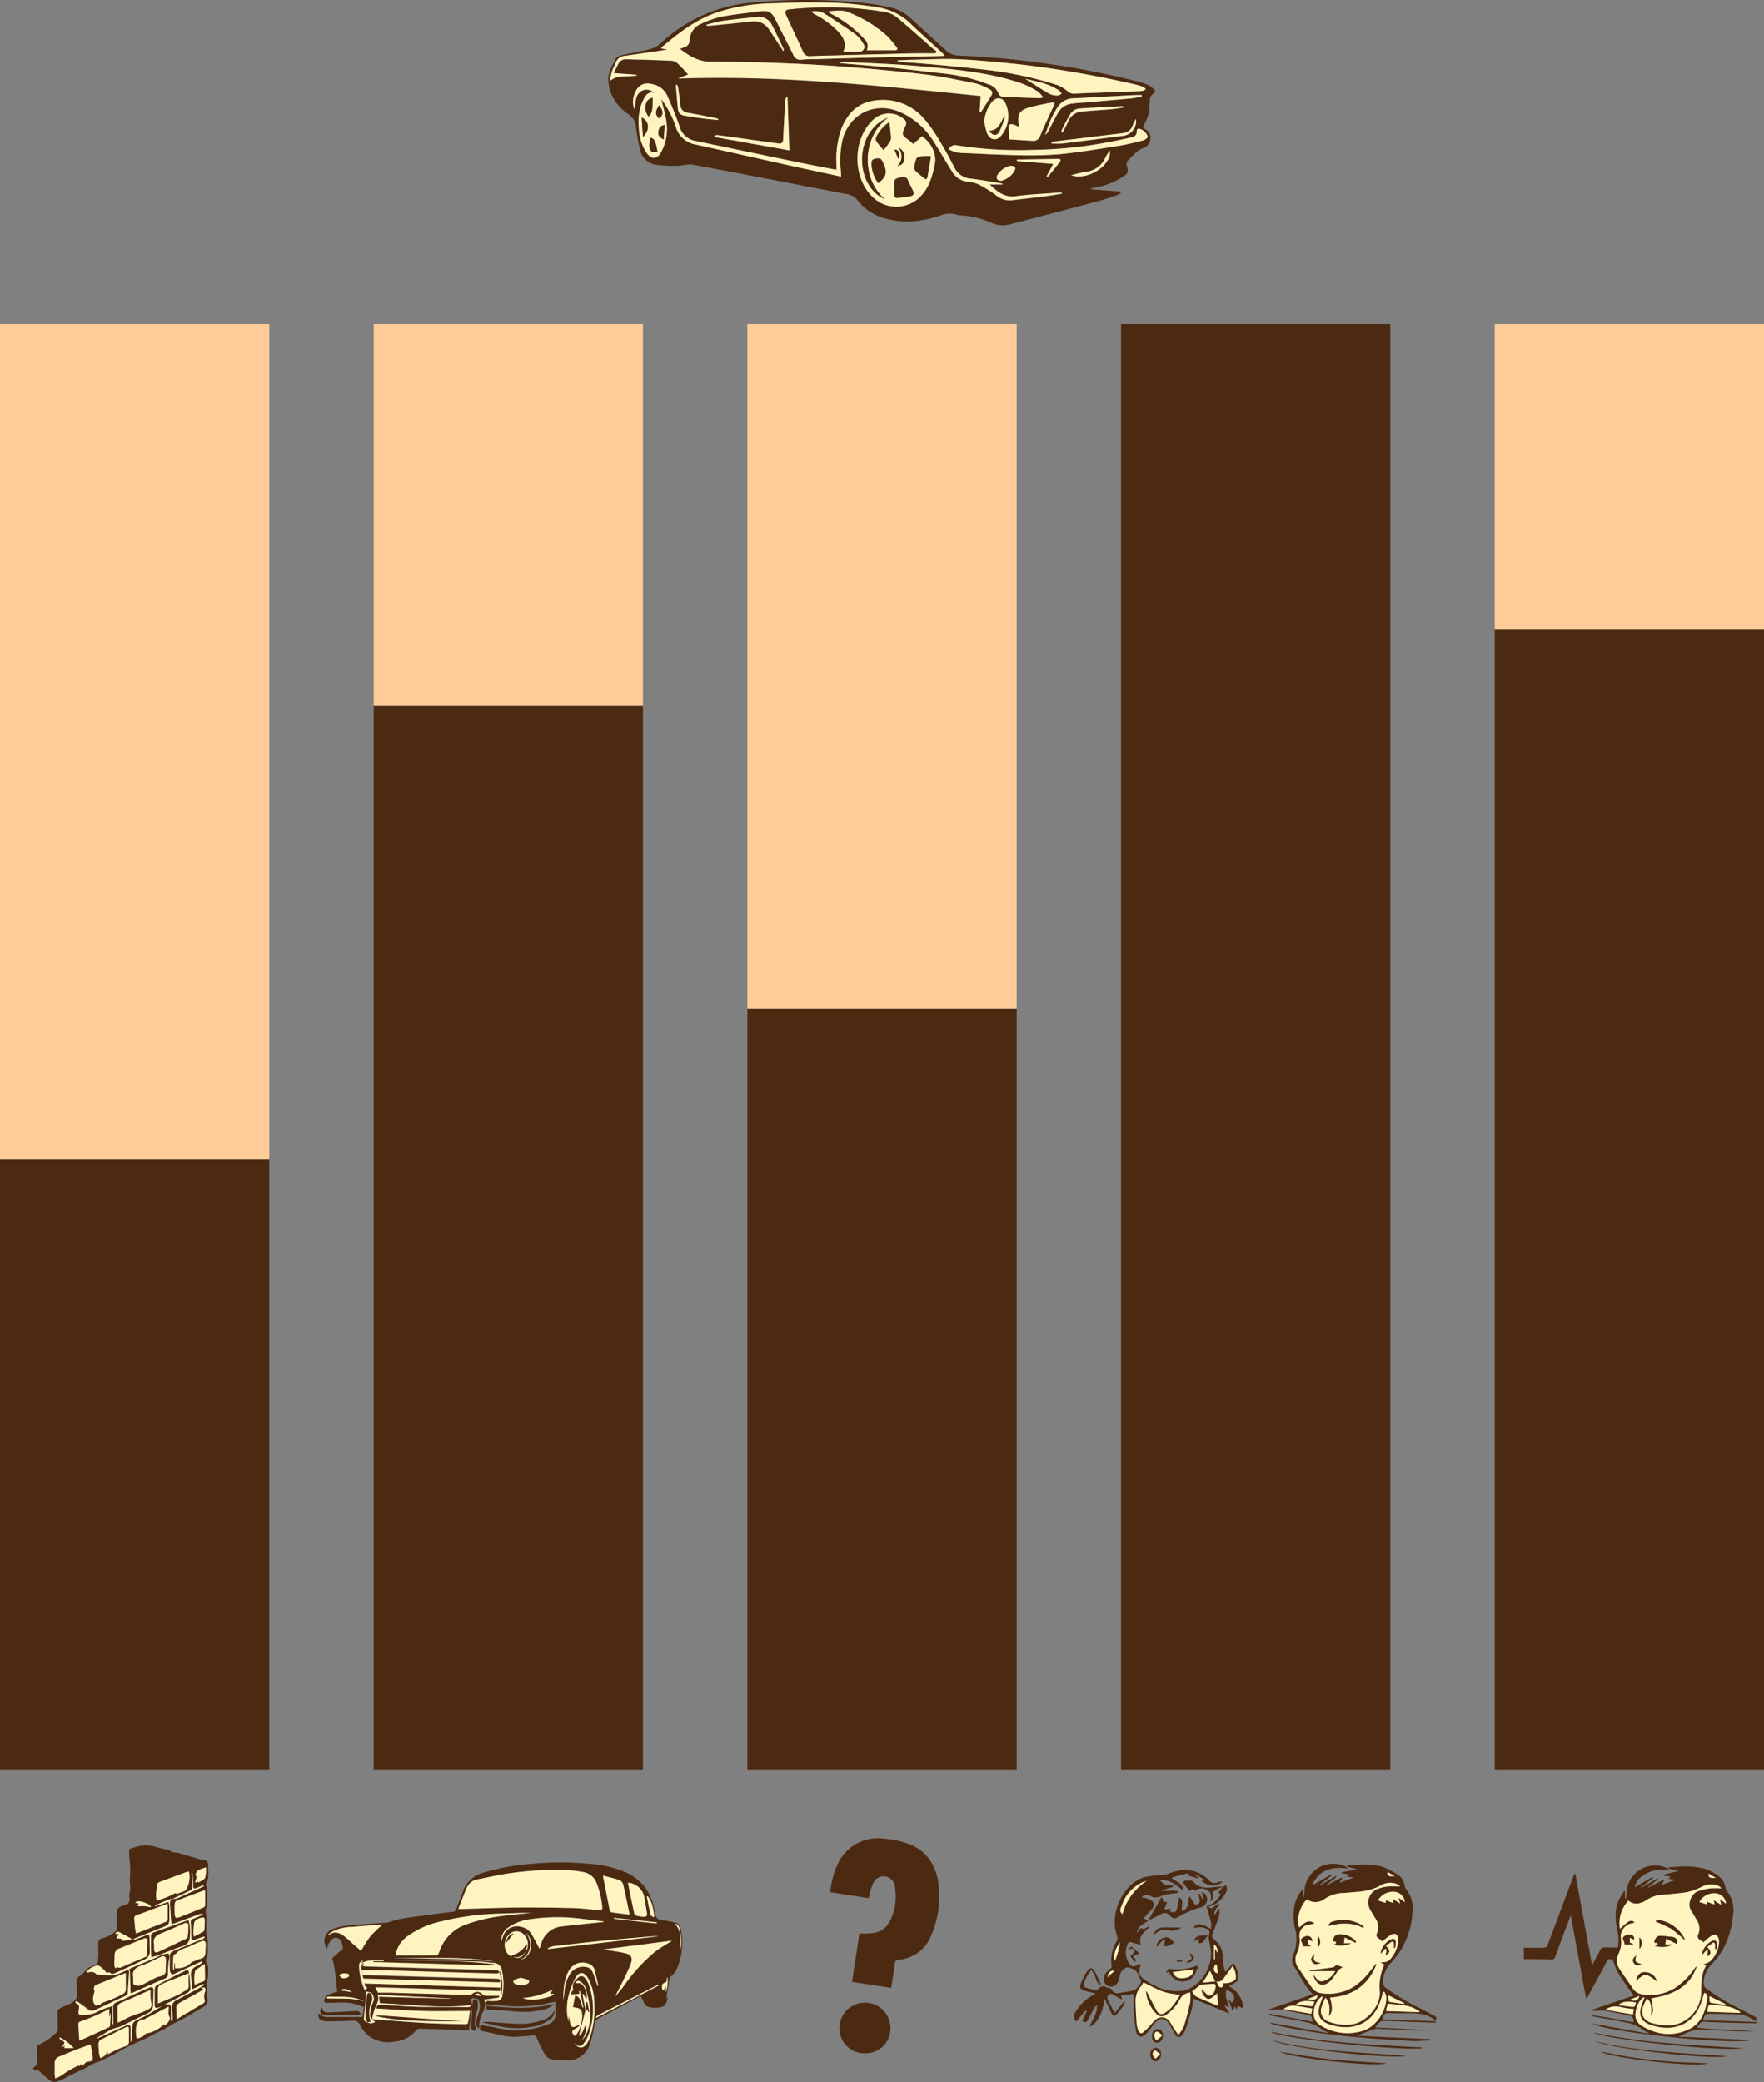 <svg xmlns="http://www.w3.org/2000/svg" viewBox="0 0 464.35 548.01"><rect x="0" y="0" width="464.35" height="548.01" fill="#808080" stroke="none"/><defs><style>.cls-1{fill:#4c2a12;}.cls-2{fill:#fc9;}.cls-3{fill:#fff4c0;}</style></defs><title>22Fichier 1</title><g id="Calque_2" data-name="Calque 2"><g id="Calque_1-2" data-name="Calque 1"><rect class="cls-1" y="305.13" width="70.88" height="160.57"/><rect class="cls-1" x="98.37" y="185.79" width="70.88" height="279.91"/><rect class="cls-1" x="196.74" y="265.35" width="70.88" height="200.35"/><rect class="cls-1" x="295.1" y="85.25" width="70.88" height="380.45"/><rect class="cls-1" x="393.47" y="165.53" width="70.88" height="300.17"/><rect class="cls-2" y="85.25" width="70.88" height="219.88"/><rect class="cls-2" x="98.37" y="85.25" width="70.88" height="100.54"/><rect class="cls-2" x="196.74" y="85.25" width="70.88" height="180.1"/><rect class="cls-2" x="393.47" y="85.25" width="70.88" height="80.29"/><path class="cls-1" d="M300.81,33.51l.86.64a2.32,2.32,0,0,1,1.13,2.5A2.72,2.72,0,0,1,300.86,39a5.1,5.1,0,0,0-1.68,1,30.18,30.18,0,0,0-2.46,2.47,1.06,1.06,0,0,0-.16.87c.58,1.92.43,2.4-1.3,3.38a20.61,20.61,0,0,1-7.58,2.76,1,1,0,0,0-.62.32l7.87.6.14.29a3.17,3.17,0,0,1-.83.61c-1.67.56-3.34,1.11-5,1.58Q277.59,56,266,59a7.14,7.14,0,0,1-5.08-.42,22.89,22.89,0,0,0-7.74-1.89,6.1,6.1,0,0,1-1.49-.23,5.94,5.94,0,0,0-4.21.28c-4.56,1.48-9.2,2.13-13.93.86a13.42,13.42,0,0,1-7.82-4.92,4.61,4.61,0,0,0-3.09-1.65c-13.4-2.58-26.8-5.19-40.22-7.69-1.33-.25-2.79.3-4.19.31a40,40,0,0,1-5.25-.25,5.07,5.07,0,0,1-4.55-4.29,51.24,51.24,0,0,1-1-5.67,4.3,4.3,0,0,0-2-3.37c-3.25-2.25-5.3-5.44-5.28-9.41,0-1.78,1.19-3.57,2-5.3.18-.4.9-.67,1.42-.79,2.45-.56,4.94-1,7.38-1.59a6.29,6.29,0,0,0,2.72-1.35A40.05,40.05,0,0,1,197.56.73a143.85,143.85,0,0,1,29.12,0A68,68,0,0,1,234.59,2,12,12,0,0,1,240,5.07c3,2.73,6,5.44,9,8.2a4.91,4.91,0,0,0,3.28,1.36,232.86,232.86,0,0,1,46.54,6.66,25,25,0,0,1,3.41,1.08,5.64,5.64,0,0,1,1.55,1.19.56.56,0,0,1-.11,1,2.23,2.23,0,0,0-1,2C302.5,30,302.4,30.42,300.81,33.51ZM179,12.86c.57-.21,1-.35,1.39-.52a1.78,1.78,0,0,0,1.17-1.67,4.78,4.78,0,0,1,3-4.37,25,25,0,0,1,5.3-1.88c3.42-.64,6.9-1,10.35-1.44,2-.26,3,.24,3.88,2.05,1.59,3.14,3.19,6.27,4.77,9.42a1.91,1.91,0,0,0,2.06,1.28c1.38-.12,2.76-.13,4.15-.17,4.37-.13,8.74-.27,13.11-.37,6.48-.16,13-.29,19.44-.44.3,0,.6,0,1.1-.05-.36-.4-.57-.69-.84-.93-2.65-2.46-5.36-4.87-8-7.38a15.84,15.84,0,0,0-8-4.3A93.12,93.12,0,0,0,215.53.67C211,.59,206.47.8,201.94,1a49.37,49.37,0,0,0-12.05,2c-6.13,1.78-11,5.6-15.74,9.6,0,0,0,.11,0,.22l1.65.32c-3.67.53-7.48,1.1-11.3,1.64a2.71,2.71,0,0,0-2.35,1.77c-.32.78-.78,1.52-1,2.32a23.63,23.63,0,0,0-.54,2.48,6.91,6.91,0,0,1,1.85-1,33.52,33.52,0,0,1,3.48-.24c.58,0,1.15-.12,1.73-.19l0-.17-6.06-.44c.44-.91.83-1.73,1.25-2.53a2.12,2.12,0,0,1,2-1.12q5.85.13,11.7.37a2.79,2.79,0,0,1,1.65.51c1,.94,2,2,3,3.13l-1.38.55-1.25.51c26.76-.94,53.24,1.92,79.63,4.59l-.29,4.16.36.08c.95-1.51,1.93-3,2.83-4.53a1,1,0,0,0-.52-1.43A15.66,15.66,0,0,0,257,22c-4.58-.92-9.17-1.9-13.81-2.44-7.49-.89-15-1.54-22.53-2.11-5.89-.45-11.81-.71-17.71-.93-5.25-.19-10.51-.3-15.77-.26C184,16.29,181.5,14.8,179,12.86ZM221.4,46.48a11,11,0,0,0,0-1.17,26.15,26.15,0,0,1,.25-7.7c1.37-7.2,8.21-10.95,15-8.18a19.65,19.65,0,0,1,9.1,7.8c1.68,2.58,3.2,5.27,4.83,7.88a5.51,5.51,0,0,0,4.35,2.79,8.22,8.22,0,0,1,3,.82,38.19,38.19,0,0,1,4.36,2.77,5.58,5.58,0,0,0,4,1.27c3-.37,6-.69,9-1.07,1.43-.18,2.84-.44,4.25-.66l0-.29c-.7,0-1.41,0-2.11.11-3.32.27-6.66.38-10,.86-3,.43-4.92-1.25-6.9-3.1h3.37v-.23c-2.75-.44-5.49-.94-8.25-1.29a5.21,5.21,0,0,1-4.39-2.94c-1.21-2.38-2.48-4.73-3.88-7a40.15,40.15,0,0,0-4.11-5.85,14.27,14.27,0,0,0-13-4.75c-4.42.55-7.16,3.37-8.75,7.4a23.8,23.8,0,0,0-1.29,9.28c0,.48,0,1,0,1.51-.56-.09-1-.15-1.36-.23-3-.59-6-1.15-9-1.77C200.89,40.88,192,39,183,37.15a5.27,5.27,0,0,1-4.14-3.9c-.91-2.73-2.05-5.39-3.2-8a5.38,5.38,0,0,0-3.79-3c-1.84-.48-3.19-.09-4.14,1.2-1.13,1.52-1.44,4.06-.63,5.41.1-.89.15-1.73.31-2.55a3,3,0,0,1,2-2.54,2.76,2.76,0,0,1,2.78.77,1.88,1.88,0,0,0-2.25.82,9.62,9.62,0,0,0-1.19,2.43,15.11,15.11,0,0,0-.56,6.16,12.56,12.56,0,0,0,2,6.32c1.25,1.79,2.77,1.77,3.83-.13a12.76,12.76,0,0,0,1.42-8c-.28-2.09-.93-4.12-1.42-6.18,0,.13.08.24.17.36A25.28,25.28,0,0,1,178,33.67,6.52,6.52,0,0,0,183.07,38c8.37,1.84,16.72,3.73,25.09,5.59C212.54,44.59,216.93,45.51,221.4,46.48Zm19-8.56-.93-.82c-.64-.56-1.61-1-1.81-1.71s.4-1.57.71-2.34a1.32,1.32,0,0,0-.47-1.72,6,6,0,0,0-8.34.47c-5.09,5-5.17,14.63-.16,19.73A8.88,8.88,0,0,0,243,50.88c1.82-2.25,2.51-4.93,3.07-7.7.47-2.35-.55-5.28-3.37-7.32Zm-4.2-22,0,.14a7.27,7.27,0,0,0,.77.2c3.17.26,6.33.47,9.5.77,4.44.42,8.88.84,13.31,1.37a97.85,97.85,0,0,1,18.38,3.93A9.65,9.65,0,0,1,281,24a2.48,2.48,0,0,0,1.77.67c1.72-.09,3.45-.15,5.18-.21L300,24a5,5,0,0,0,1-.16,2.83,2.83,0,0,0,.59-.36c-.15-.17-.27-.42-.45-.5a10.64,10.64,0,0,0-1.77-.62A279.4,279.4,0,0,0,268.86,17c-5.4-.57-10.82-1.12-16.24-1.39-4.05-.2-8.11.05-12.17.12C239,15.76,237.64,15.85,236.23,15.92Zm-15,.53v.15c.87.08,1.74.17,2.62.24,3.75.34,7.51.63,11.26,1,4.25.43,8.49,1,12.73,1.43a46.79,46.79,0,0,1,12.25,2.86,4,4,0,0,1,2.68,2.21c.34,1,1,1.15,1.86,1.17,3,.09,6,.22,9,.32a5.38,5.38,0,0,0,1-.2,7.64,7.64,0,0,0-1.46-1.58,24.48,24.48,0,0,0-4.29-2.13c-7.39-2.54-15.1-3.41-22.83-4.15-3.31-.32-6.63-.6-10-.8-4.61-.28-9.23-.46-13.84-.67A6.45,6.45,0,0,0,221.18,16.45Zm28.54,22.8a10,10,0,0,0,1.83.8,14.19,14.19,0,0,0,2.44.21c4.56.2,9.12.46,13.68.54A99.39,99.39,0,0,0,279,40.55c5.15-.5,10.26-1.37,15.38-2.18,2.16-.34,4.3-.88,6.43-1.42.49-.12,1.17-.52,1.27-.91s-.4-1-.74-1.36a3.41,3.41,0,0,0-1.1-.71c-.57-.27-1-.08-1,.57A1.48,1.48,0,0,1,298,36.12c-1.34.31-2.7.56-4,.85a116.29,116.29,0,0,1-22.16,2.51,105.37,105.37,0,0,1-19.84-1.2A1.94,1.94,0,0,0,249.72,39.25Zm16-2.57,6.12.37a1.84,1.84,0,0,0,1.94-1.2c.3-.69.56-1.4.88-2.08.91-2,1.84-4,2.77-6,.29-.62.19-.92-.56-.77-.43.08-.87.12-1.3.21-1.62.36-3.27.64-4.85,1.13-2.29.7-2.92,1.86-2.53,4.22.05.25.09.5.15.81-.67-.25-1.21-.5-1.78-.66s-1,.11-1,.77C265.56,34.52,265.63,35.55,265.68,36.68ZM259.09,32a23.21,23.21,0,0,0,.73,2.9c.75,2,2.62,2.25,3.84.62a8,8,0,0,0,1.17-8.1c-.75-1.93-2.54-2.14-3.8-.51A9.37,9.37,0,0,0,259.09,32ZM207.3,25.47l-.26,0a4.67,4.67,0,0,0-.32,1c-.1,1.29-.15,2.58-.22,3.86-.12,2.17-.25,4.33-.35,6.49,0,.76-.4,1.12-1.14,1-2.43-.32-4.85-.67-7.28-1-3-.41-6-.84-8.95-1.23-.24,0-.51.16-.76.24a2.37,2.37,0,0,0,.63.36l14.63,2.62,4.52.8C207.63,34.78,207.46,30.13,207.3,25.47Zm93.25-.08,0-.4c-.5,0-1,0-1.52,0-5.53.29-11.05.61-16.57.89a4.85,4.85,0,0,0-3.8,1.94,22.35,22.35,0,0,0-3,6.16l-.54,1.46a1.93,1.93,0,0,0,.77-.87c.83-1.55,1.63-3.12,2.48-4.66a4.88,4.88,0,0,1,3.78-2.66c1.59-.2,3.2-.26,4.79-.4,3.7-.32,7.39-.63,11.08-1A24.54,24.54,0,0,0,300.55,25.39ZM186,6.49l0,.33c.31,0,.63,0,.93,0,3.41-.34,6.82-.65,10.22-1.06,2.77-.33,4.22.32,5.69,2.68,1,1.55,2,3.05,3,4.58.09.15.15.33.23.49.2-.27.25-.37.21-.44-1.05-2.18-2-4.39-3.18-6.52a3.84,3.84,0,0,0-4.12-2c-2.91.32-5.82.6-8.71,1C188.83,5.72,187.4,6.16,186,6.49ZM299,31.3c-.29.57-.61,1.12-.85,1.72a2.93,2.93,0,0,1-2.3,2c-1,.16-2,.26-3,.38l-15.33,1.86a3.67,3.67,0,0,0-.75.25l.06.27a24.62,24.62,0,0,0,2.85,0c5.29-.64,10.58-1.35,15.87-2A3.87,3.87,0,0,0,299,31.3Zm-3.27-3V28A4.06,4.06,0,0,0,295,28c-3.73.2-7.46.34-11.19.65a3.07,3.07,0,0,0-2,1.23,46.17,46.17,0,0,0-2.36,4.39,1.57,1.57,0,0,0-.07.54l.28.1c.47-.92,1-1.82,1.41-2.77a4.26,4.26,0,0,1,3.73-2.76c2.6-.23,5.2-.38,7.79-.6C293.69,28.64,294.71,28.45,295.73,28.3ZM277.24,43.13l-1.74,3.28.29.18c1.09-1.35,2.22-2.68,3.25-4.08.41-.55-.11-.69-.57-.68L267.7,42v.36Zm-7.35-22.38c2.07,1.31,4.2,2.72,6.4,4a4.81,4.81,0,0,0,2.16.39c.34,0,.69-.3,1-.47a4,4,0,0,0-.66-.8C276.11,22,272.89,21.47,269.89,20.75ZM189.05,31.59l0-.29a8.75,8.75,0,0,0-.87-.27q-3.54-.69-7.1-1.35a2.13,2.13,0,0,1-2-2.19c-.18-1.49-.37-3-.59-4.47a3,3,0,0,0-.29-.73l-.3.08c.18,2.11.33,4.23.56,6.34.13,1.1.65,1.55,1.77,1.74,1.55.25,3.09.51,4.65.71C186.28,31.34,187.66,31.45,189.05,31.59Zm76.92,12a5.4,5.4,0,0,0-3.51,2.58,1.06,1.06,0,0,0,.06,1,1.26,1.26,0,0,0,1.06.35,5.54,5.54,0,0,0,3.47-2.66C267.49,44.12,267.15,43.63,266,43.63Zm16,2.47c4.48,1.58,10.78-2.75,10.23-6.44A13.33,13.33,0,0,0,291,41.4a6.25,6.25,0,0,1-5.19,3.82C284.53,45.42,283.23,45.8,281.93,46.1Z"/><path class="cls-3" d="M179,12.86c2.49,1.94,4.94,3.43,8.17,3.4,5.26,0,10.52.07,15.77.26,5.9.22,11.82.48,17.71.93,7.52.57,15,1.22,22.53,2.11,4.64.54,9.23,1.52,13.81,2.44a15.66,15.66,0,0,1,3.53,1.53,1,1,0,0,1,.52,1.43c-.9,1.54-1.88,3-2.83,4.53l-.36-.08.29-4.16c-26.39-2.67-52.87-5.53-79.63-4.59l1.25-.51,1.38-.55c-1-1.1-1.94-2.19-3-3.13a2.79,2.79,0,0,0-1.65-.51q-5.85-.24-11.7-.37a2.12,2.12,0,0,0-2,1.12c-.42.8-.81,1.62-1.25,2.53l6.06.44,0,.17c-.58.07-1.15.15-1.73.19a33.52,33.52,0,0,0-3.48.24,6.91,6.91,0,0,0-1.85,1,23.63,23.63,0,0,1,.54-2.48c.27-.8.73-1.54,1-2.32a2.71,2.71,0,0,1,2.35-1.77c3.82-.54,7.63-1.11,11.3-1.64l-1.65-.32c0-.11,0-.19,0-.22,4.76-4,9.61-7.82,15.74-9.6a49.37,49.37,0,0,1,12.05-2C206.47.8,211,.59,215.53.67a93.12,93.12,0,0,1,16.32,1.42,15.84,15.84,0,0,1,8,4.3c2.61,2.51,5.32,4.92,8,7.38.27.24.48.53.84.93-.5,0-.8.05-1.1.05-6.48.15-13,.28-19.44.44-4.37.1-8.74.24-13.11.37-1.39,0-2.77,0-4.15.17a1.91,1.91,0,0,1-2.06-1.28c-1.58-3.15-3.18-6.28-4.77-9.42-.92-1.81-1.84-2.31-3.88-2.05-3.45.45-6.93.8-10.35,1.44a25,25,0,0,0-5.3,1.88,4.78,4.78,0,0,0-3,4.37,1.78,1.78,0,0,1-1.17,1.67C180,12.51,179.58,12.65,179,12.86ZM246.3,14l.2-.5a7.28,7.28,0,0,1-.71-.47c-3.17-2.77-6.3-5.61-9.54-8.3a7.28,7.28,0,0,0-3.17-1.51,88.42,88.42,0,0,0-20.49-1.09c-1.57.07-3.14.21-4.71.37-1.11.12-1.3.48-.9,1.5.11.27.23.52.35.78,1.36,2.93,2.75,5.86,4.08,8.81a1.75,1.75,0,0,0,1.9,1.17q14-.42,28-.75C243,14,244.64,14,246.3,14Z"/><path class="cls-3" d="M221.4,46.48c-4.47-1-8.86-1.89-13.24-2.86-8.37-1.86-16.72-3.75-25.09-5.59A6.52,6.52,0,0,1,178,33.67a25.28,25.28,0,0,0-3.81-7.43c-.09-.12-.2-.23-.17-.36.49,2.06,1.14,4.09,1.42,6.18a12.76,12.76,0,0,1-1.42,8c-1.06,1.9-2.58,1.92-3.83.13a12.56,12.56,0,0,1-2-6.32,15.11,15.11,0,0,1,.56-6.16,9.62,9.62,0,0,1,1.19-2.43,1.88,1.88,0,0,1,2.25-.82,2.76,2.76,0,0,0-2.78-.77,3,3,0,0,0-2,2.54c-.16.82-.21,1.66-.31,2.55-.81-1.35-.5-3.89.63-5.41.95-1.29,2.3-1.68,4.14-1.2a5.38,5.38,0,0,1,3.79,3c1.15,2.64,2.29,5.3,3.2,8a5.27,5.27,0,0,0,4.14,3.9c8.94,1.85,17.88,3.73,26.83,5.58,3,.62,6,1.18,9,1.77.4.08.8.14,1.36.23,0-.54,0-1,0-1.51a23.8,23.8,0,0,1,1.29-9.28c1.59-4,4.33-6.85,8.75-7.4a14.27,14.27,0,0,1,13,4.75,40.15,40.15,0,0,1,4.11,5.85c1.4,2.28,2.67,4.63,3.88,7a5.21,5.21,0,0,0,4.39,2.94c2.76.35,5.5.85,8.25,1.29v.23h-3.37c2,1.85,3.88,3.53,6.9,3.1,3.3-.48,6.64-.59,10-.86.7-.06,1.41-.07,2.11-.11l0,.29c-1.41.22-2.82.48-4.25.66-3,.38-6,.7-9,1.07a5.58,5.58,0,0,1-4-1.27,38.19,38.19,0,0,0-4.36-2.77,8.22,8.22,0,0,0-3-.82,5.51,5.51,0,0,1-4.35-2.79c-1.63-2.61-3.15-5.3-4.83-7.88a19.65,19.65,0,0,0-9.1-7.8c-6.76-2.77-13.6,1-15,8.18a26.15,26.15,0,0,0-.25,7.7A11,11,0,0,1,221.4,46.48Zm-49.56-20.7a2,2,0,0,0-1.76,1.46,3.72,3.72,0,0,0,.64,3.41C171.83,29.86,171.76,28.13,171.84,25.78Zm1.23,14.11c-.49-2.77-.82-3.41-1.83-3.65a11.32,11.32,0,0,0-.28,2.14,2,2,0,0,0,.55,1.46C171.84,40.09,172.51,39.89,173.07,39.89Zm-3.81-3.84c1.88-1.88,1.67-4.15-.34-5.12Zm5.45.68.26-3.82c-1.31.16-1.55,1-1.66,1.9S173.83,36.26,174.71,36.73Zm-1.27-5.58c1.25-.77,1.27-1.87.1-3.45C172.45,29.36,172.42,30,173.44,31.15Z"/><path class="cls-3" d="M240.43,37.92l2.28-2.06c2.82,2,3.84,5,3.37,7.32-.56,2.77-1.25,5.45-3.07,7.7a8.88,8.88,0,0,1-13.58.65c-5-5.1-4.93-14.76.16-19.73a6,6,0,0,1,8.34-.47,1.32,1.32,0,0,1,.47,1.72c-.31.77-.9,1.68-.71,2.34s1.17,1.15,1.81,1.71Zm-6.71-7c-.62.33-1.27.62-1.86,1-6.16,4.13-6.64,14.61-.87,19.3a16.43,16.43,0,0,0,1.95,1.16C226.6,47,226.93,35.92,233.72,31Zm1.69,18.65c0,.47,0,.94,0,1.41,0,.76.28,1.13,1.06,1,1-.14,2-.24,3.07-.43s1.15-.61.76-1.48-.88-1.73-1.27-2.62a1.3,1.3,0,0,0-1.69-.88c-1.86.39-1.92.42-1.92,2.32Zm9.65-8.47c-.3,0-.52-.07-.73-.07-.53,0-1.07,0-1.6.08-1.3.14-1.52.33-1.8,1.62a6.08,6.08,0,0,0-.21,1.39,1.21,1.21,0,0,0,.3.83c.74.68,1.52,1.31,2.3,1.94.39.3.71.26.8-.3Zm-10.93-9a9.93,9.93,0,0,0-3.49,4,1.25,1.25,0,0,0,.12,1.11c.52.77,1.16,1.45,1.81,2.24.52-.66,1-1.2,1.39-1.79a2.45,2.45,0,0,0,.56-1.23C234.47,35.11,234.28,33.75,234.13,32.17Zm-2.93,16c2.44-1.87,2.36-3.2,1-5.86-.42-.85-1.3-.62-2-.47s-.8.69-.77,1.31A9,9,0,0,0,231.2,48.2Zm5-4.48c1.2-.28,1.61-.71,1.81-1.7a2.74,2.74,0,0,0-1.36-3.08C237.57,40.65,237.68,42.19,236.22,43.72Zm-.76-4.34,1.06,2.53C237,40.25,236.57,39.33,235.46,39.38Z"/><path class="cls-3" d="M236.23,15.92c1.41-.07,2.81-.16,4.22-.19,4.06-.07,8.12-.32,12.17-.12,5.42.27,10.84.82,16.24,1.39a279.4,279.4,0,0,1,30.51,5.37,10.64,10.64,0,0,1,1.77.62c.18.08.3.33.45.5a2.83,2.83,0,0,1-.59.36,5,5,0,0,1-1,.16l-12.07.43c-1.73.06-3.46.12-5.18.21A2.48,2.48,0,0,1,281,24a9.65,9.65,0,0,0-2.79-1.65,97.85,97.85,0,0,0-18.38-3.93c-4.43-.53-8.87-.95-13.31-1.37-3.17-.3-6.33-.51-9.5-.77a7.27,7.27,0,0,1-.77-.2Z"/><path class="cls-3" d="M221.18,16.45a6.45,6.45,0,0,1,1-.13c4.61.21,9.23.39,13.84.67,3.33.2,6.65.48,10,.8,7.73.74,15.44,1.61,22.83,4.15a24.48,24.48,0,0,1,4.29,2.13,7.64,7.64,0,0,1,1.46,1.58,5.38,5.38,0,0,1-1,.2c-3-.1-6-.23-9-.32-.87,0-1.52-.14-1.86-1.17a4,4,0,0,0-2.68-2.21,46.79,46.79,0,0,0-12.25-2.86c-4.24-.43-8.48-1-12.73-1.43-3.75-.39-7.51-.68-11.26-1-.88-.07-1.75-.16-2.62-.24Z"/><path class="cls-3" d="M249.72,39.25a1.94,1.94,0,0,1,2.2-1,105.37,105.37,0,0,0,19.84,1.2A116.29,116.29,0,0,0,293.92,37c1.34-.29,2.7-.54,4-.85a1.48,1.48,0,0,0,1.32-1.58c0-.65.38-.84,1-.57a3.41,3.41,0,0,1,1.1.71c.34.39.84,1,.74,1.36s-.78.79-1.27.91c-2.13.54-4.27,1.08-6.43,1.42-5.12.81-10.23,1.68-15.38,2.18a99.39,99.39,0,0,1-11.32.25c-4.56-.08-9.12-.34-13.68-.54a14.19,14.19,0,0,1-2.44-.21A10,10,0,0,1,249.72,39.25Z"/><path class="cls-3" d="M265.68,36.68c-.05-1.13-.12-2.16-.15-3.18,0-.66.38-.93,1-.77s1.11.41,1.78.66c-.06-.31-.1-.56-.15-.81-.39-2.36.24-3.52,2.53-4.22,1.58-.49,3.23-.77,4.85-1.13.43-.09.87-.13,1.3-.21.75-.15.85.15.56.77-.93,2-1.86,4-2.77,6-.32.68-.58,1.39-.88,2.08a1.84,1.84,0,0,1-1.94,1.2Z"/><path class="cls-3" d="M259.09,32A9.37,9.37,0,0,1,261,27c1.26-1.63,3.05-1.42,3.8.51a8,8,0,0,1-1.17,8.1c-1.22,1.63-3.09,1.33-3.84-.62A23.21,23.21,0,0,1,259.09,32Zm1.35,2.37c.86,1.4,2,1.46,2.7.13a32.8,32.8,0,0,0,1.34-3.5,1.37,1.37,0,0,0,0-.49C263.38,32.16,263,34.35,260.44,34.41Z"/><path class="cls-3" d="M207.3,25.47c.16,4.66.33,9.31.5,14.09l-4.52-.8-14.63-2.62a2.37,2.37,0,0,1-.63-.36c.25-.08.52-.27.76-.24,3,.39,6,.82,8.95,1.23,2.43.33,4.85.68,7.28,1,.74.1,1.1-.26,1.14-1,.1-2.16.23-4.32.35-6.49.07-1.28.12-2.57.22-3.86a4.67,4.67,0,0,1,.32-1Z"/><path class="cls-3" d="M300.55,25.39a24.54,24.54,0,0,1-2.53.49c-3.69.35-7.38.66-11.08,1-1.59.14-3.2.2-4.79.4a4.88,4.88,0,0,0-3.78,2.66c-.85,1.54-1.65,3.11-2.48,4.66a1.93,1.93,0,0,1-.77.87l.54-1.46a22.35,22.35,0,0,1,3-6.16,4.85,4.85,0,0,1,3.8-1.94c5.52-.28,11-.6,16.57-.89.5,0,1,0,1.52,0Z"/><path class="cls-3" d="M186,6.49c1.44-.33,2.87-.77,4.33-1,2.89-.41,5.8-.69,8.71-1a3.84,3.84,0,0,1,4.12,2c1.14,2.13,2.13,4.34,3.18,6.52,0,.07,0,.17-.21.44-.08-.16-.14-.34-.23-.49-1-1.53-2-3-3-4.58-1.47-2.36-2.92-3-5.69-2.68-3.4.41-6.81.72-10.22,1.06-.3,0-.62,0-.93,0Z"/><path class="cls-3" d="M299,31.3a3.87,3.87,0,0,1-3.43,4.45c-5.29.66-10.58,1.37-15.87,2a24.62,24.62,0,0,1-2.85,0l-.06-.27a3.67,3.67,0,0,1,.75-.25l15.33-1.86c1-.12,2-.22,3-.38a2.93,2.93,0,0,0,2.3-2C298.39,32.42,298.71,31.87,299,31.3Z"/><path class="cls-3" d="M295.73,28.3c-1,.15-2,.34-3.07.43-2.59.22-5.19.37-7.79.6a4.26,4.26,0,0,0-3.73,2.76c-.42.95-.94,1.85-1.41,2.77l-.28-.1a1.57,1.57,0,0,1,.07-.54,46.17,46.17,0,0,1,2.36-4.39,3.07,3.07,0,0,1,2-1.23c3.73-.31,7.46-.45,11.19-.65a4.06,4.06,0,0,1,.69.08Z"/><path class="cls-3" d="M277.24,43.13l-9.54-.75V42l10.77-.19c.46,0,1,.13.57.68-1,1.4-2.16,2.73-3.25,4.08l-.29-.18Z"/><path class="cls-3" d="M269.89,20.75c3,.72,6.22,1.2,8.94,3.11a4,4,0,0,1,.66.8c-.35.17-.7.48-1,.47a4.81,4.81,0,0,1-2.16-.39C274.09,23.47,272,22.06,269.89,20.75Z"/><path class="cls-3" d="M189.05,31.59c-1.39-.14-2.77-.25-4.15-.43-1.56-.2-3.1-.46-4.65-.71-1.12-.19-1.64-.64-1.77-1.74-.23-2.11-.38-4.23-.56-6.34l.3-.08a3,3,0,0,1,.29.73c.22,1.49.41,3,.59,4.47a2.13,2.13,0,0,0,2,2.19q3.56.66,7.1,1.35a8.75,8.75,0,0,1,.87.27Z"/><path class="cls-3" d="M266,43.63c1.18,0,1.52.49,1.08,1.28a5.54,5.54,0,0,1-3.47,2.66,1.26,1.26,0,0,1-1.06-.35,1.06,1.06,0,0,1-.06-1A5.4,5.4,0,0,1,266,43.63Z"/><path class="cls-3" d="M281.93,46.1c1.3-.3,2.6-.68,3.91-.88A6.25,6.25,0,0,0,291,41.4a13.33,13.33,0,0,1,1.13-1.74C292.71,43.35,286.41,47.68,281.93,46.1Z"/><path class="cls-1" d="M246.3,14c-1.66,0-3.32,0-5,0q-14,.35-28,.75a1.75,1.75,0,0,1-1.9-1.17c-1.33-2.95-2.72-5.88-4.08-8.81-.12-.26-.24-.51-.35-.78-.4-1-.21-1.38.9-1.5,1.57-.16,3.14-.3,4.71-.37a88.42,88.42,0,0,1,20.49,1.09,7.28,7.28,0,0,1,3.17,1.51c3.24,2.69,6.37,5.53,9.54,8.3a7.28,7.28,0,0,0,.71.47Zm-18.13-.77h7.49c.58,0,.75-.34.39-.8a29.12,29.12,0,0,0-2.36-2.82,32.86,32.86,0,0,0-10.46-6.41c-1.68-.69-3.43-.3-5.19-.21a2.4,2.4,0,0,0,.82.69,30.81,30.81,0,0,1,8.73,6.64A2.48,2.48,0,0,1,228.17,13.25ZM222,13.6c1.48,0,2.86.08,4.23,0a1.25,1.25,0,0,0,1-2,8.37,8.37,0,0,0-2-2.48c-2.73-2-5.56-3.78-8.37-5.62A5.18,5.18,0,0,0,213.65,3a1.79,1.79,0,0,0,.69.68,23.27,23.27,0,0,1,6.28,4.6C222,9.82,222.93,11.42,222,13.6Z"/><path class="cls-1" d="M171.84,25.78c-.08,2.35,0,4.08-1.12,4.87a3.72,3.72,0,0,1-.64-3.41A2,2,0,0,1,171.84,25.78Z"/><path class="cls-1" d="M173.07,39.89c-.56,0-1.23.2-1.56,0a2,2,0,0,1-.55-1.46,11.32,11.32,0,0,1,.28-2.14C172.25,36.48,172.58,37.12,173.07,39.89Z"/><path class="cls-1" d="M169.26,36.05l-.34-5.12C170.93,31.9,171.14,34.17,169.26,36.05Z"/><path class="cls-1" d="M174.71,36.73c-.88-.47-1.51-1-1.4-1.92s.35-1.74,1.66-1.9Z"/><path class="cls-1" d="M173.44,31.15c-1-1.11-1-1.79.1-3.45C174.71,29.28,174.69,30.38,173.44,31.15Z"/><path class="cls-1" d="M233.72,31c-6.79,5-7.12,16-.78,21.47A16.43,16.43,0,0,1,231,51.27c-5.77-4.69-5.29-15.17.87-19.3C232.45,31.58,233.1,31.29,233.72,31Z"/><path class="cls-1" d="M235.41,49.61V49c0-1.9.06-1.93,1.92-2.32a1.3,1.3,0,0,1,1.69.88c.39.89.87,1.74,1.27,2.62s.18,1.3-.76,1.48-2.05.29-3.07.43c-.78.11-1.09-.26-1.06-1C235.43,50.55,235.41,50.08,235.41,49.61Z"/><path class="cls-1" d="M245.06,41.14l-.94,5.49c-.09.56-.41.6-.8.3-.78-.63-1.56-1.26-2.3-1.94a1.21,1.21,0,0,1-.3-.83,6.08,6.08,0,0,1,.21-1.39c.28-1.29.5-1.48,1.8-1.62.53,0,1.07-.06,1.6-.08C244.54,41.07,244.76,41.11,245.06,41.14Z"/><path class="cls-1" d="M234.13,32.17c.15,1.58.34,2.94.39,4.31a2.45,2.45,0,0,1-.56,1.23c-.4.59-.87,1.13-1.39,1.79-.65-.79-1.29-1.47-1.81-2.24a1.25,1.25,0,0,1-.12-1.11A9.93,9.93,0,0,1,234.13,32.17Z"/><path class="cls-1" d="M231.2,48.2a9,9,0,0,1-1.78-5c0-.62.09-1.18.77-1.31s1.61-.38,2,.47C233.56,45,233.64,46.33,231.2,48.2Z"/><path class="cls-1" d="M236.22,43.72c1.46-1.53,1.35-3.07.45-4.78A2.74,2.74,0,0,1,238,42C237.83,43,237.42,43.44,236.22,43.72Z"/><path class="cls-1" d="M235.46,39.38c1.11-.05,1.53.87,1.06,2.53Z"/><path class="cls-1" d="M260.44,34.41c2.53-.06,2.94-2.25,4-3.86a1.37,1.37,0,0,1,0,.49,32.8,32.8,0,0,1-1.34,3.5C262.47,35.87,261.3,35.81,260.44,34.41Z"/><path class="cls-3" d="M228.17,13.25a2.48,2.48,0,0,0-.58-2.91,30.81,30.81,0,0,0-8.73-6.64A2.4,2.4,0,0,1,218,3c1.76-.09,3.51-.48,5.19.21a32.86,32.86,0,0,1,10.46,6.41,29.12,29.12,0,0,1,2.36,2.82c.36.46.19.79-.39.8Z"/><path class="cls-3" d="M222,13.6c1-2.18,0-3.78-1.36-5.28a23.27,23.27,0,0,0-6.28-4.6,1.79,1.79,0,0,1-.69-.68,5.18,5.18,0,0,1,3.26.46c2.81,1.84,5.64,3.65,8.37,5.62a8.37,8.37,0,0,1,2,2.48,1.25,1.25,0,0,1-1,2C224.84,13.68,223.46,13.6,222,13.6Z"/><path class="cls-1" d="M8.7,544.18a2.16,2.16,0,0,0,1.09-2.42c-.07-1,0-1.92-.08-2.88a.69.69,0,0,1,.52-.78,15.07,15.07,0,0,0,4.45-3.05,1.38,1.38,0,0,0,.54-1.19c-.05-1.42-.05-2.84-.09-4.27,0-.57.22-.83.76-1.12,1.39-.75,3.1-1,4.08-2.38a1.33,1.33,0,0,0,.29-.76c0-1.26-.08-2.52-.11-3.78a1.7,1.7,0,0,1,1-1.64,3.62,3.62,0,0,0,1.18-1.09,3,3,0,0,1,1.53-1.2c1.9-.67,1.92-.69,2-2.7.06-1.08,0-2.16,0-3.23s.16-1.27,1.14-1.6a8.81,8.81,0,0,0,3.49-1.86,1.17,1.17,0,0,0,.3-.69c0-1.4,0-2.8,0-4.2A1.59,1.59,0,0,1,32,501.67c.68-.27,1.56-.45,1.92-1s.07-1.37.12-2.08.25-1.12.27-1.69-.14-1-.13-1.54c0-1.19.12-2.37.09-3.55s-.18-2.32-.25-3.48c-.12-1.95-.16-1.63,1.52-2.18a9.72,9.72,0,0,1,6,.08c.94.27,1.92.45,2.88.66.06,0,.17,0,.19,0,.6.9,1.6.55,2.41.8,1.88.58,3.78,1.12,5.67,1.68a3.9,3.9,0,0,0,.93.21,1.05,1.05,0,0,1,1.15,1.16c.06,1.12.11,2.25.07,3.37a5,5,0,0,1-.45,1.2c-.1.28-.29.69-.18.87a3.81,3.81,0,0,1,.35,2.27c0,.85,0,1.69,0,2.54a1.93,1.93,0,0,1-.11.88c-.57.94-.13,1.87-.1,2.81,0,1.31-.07,2.61-.05,3.92a12.84,12.84,0,0,0,.32,1.71,3.19,3.19,0,0,1,.08.61c0,1,0,2,0,3s-.87,1.72-.21,2.89c.47.8.29,2,.29,3a10,10,0,0,1-.3,1.79c0,.14-.12.26-.11.39.08,1.38.16,2.77.25,4.15a1.87,1.87,0,0,1-1,2c-2.5,1.36-4.86,3-7.43,4.16-1.34.61-2.45,1.54-3.78,2.12s-2.61,1.35-3.93,2c-1.52.72-3.09,1.35-4.59,2.1s-2.69,1.47-4.05,2.19c-1.11.59-2.25,1.13-3.37,1.7a.52.52,0,0,1-.13.06c-1.81.38-3.22,1.61-4.9,2.3s-3.29,1.62-4.94,2.42a7.41,7.41,0,0,1-1.85.7,1.94,1.94,0,0,1-1.4-.3c-1.05-.81-2-1.74-3-2.61-.14-.13-.41-.27-.55-.22C9.06,545.07,8.89,544.71,8.7,544.18Zm34.61-16.63.54-.06c.88-.1,1.12.12,1.12,1s0,1.83,0,2.75a4.07,4.07,0,0,0,.08.61l.23,0a2.88,2.88,0,0,0,.12-.64c0-.87,0-1.74-.16-2.6a2.1,2.1,0,0,1,1.29-2.33c2.14-1.11,4.26-2.25,6.38-3.39.27-.15.51-.35.77-.52l-.16-.28-3,1.45a29.78,29.78,0,0,0-.23-3c-.28-1.56.1-2.68,1.7-3.26a5.9,5.9,0,0,0,1.27-.88l-.16-.27-7.86,3.6c-.21-.41-.55-.78-.57-1.15-.05-1.32,0-2.65,0-4,0-.76.65-1,1.26-1.29,2.52-1,5-2.06,7.56-3.1.16-.06.25-.28.38-.42l-.16-.16c-.79.28-1.59.57-2.39.84s-1,.12-1-.8c0-1.18-.06-2.37-.16-3.55-.05-.57,0-.91.61-1.13.87-.33,1.71-.71,2.57-1.08l-.05-.24a2.66,2.66,0,0,0-.75.08q-3.24,1.17-6.45,2.37c-.91.35-1,.32-1.1-.66-.11-1.28-.15-2.56-.24-3.84a2.43,2.43,0,0,1,.33-1.88,5.26,5.26,0,0,0,1.26-.05A10.73,10.73,0,0,0,48,499l5.71-2.61-.19-.27c-.66.28-1.24.55-1.85.78s-.75.05-.77-.5c-.05-1-.11-2-.19-3a3.83,3.83,0,0,0-.19-.72c0,1.3.08,2.57.17,3.83a.92.92,0,0,1-.59,1c-1.45.67-2.89,1.38-4.34,2.06a2.81,2.81,0,0,1-.59.13c-.72.27-1.45.51-2.16.81s-1.46.65-2.18,1l.08.18,3.47-1.17a6.46,6.46,0,0,1,.24,1.1c0,1.21,0,2.42,0,3.64,0,1-.39,1.41-1.38,1.79-2.51,1-5,2-7.52,3a5.45,5.45,0,0,0-.58.31l.09.17.89-.3c.87-.33,1.74-.69,2.62-1,.41-.14.63,0,.64.5,0,1.26.13,2.52.11,3.78a2.32,2.32,0,0,1-1.31,2.14q-4,1.89-8,3.69a1.18,1.18,0,0,1-1,0,.71.71,0,0,0-1.12,0c0-.49-1.68-2-2.25-2.09a4.62,4.62,0,0,0-3.08,1.76.6.6,0,0,0,.11.06,1.31,1.31,0,0,0,.28,0c.79-.12,1.58-.33,2.22.43.12.13.44.1.66.13.39,0,.78,0,1.16.1a7.46,7.46,0,0,0,4.81-.6c.37-.19.76-.33,1.14-.5.8-.34.95-.24.9.66-.1,1.6-.23,3.2-.3,4.8a1.28,1.28,0,0,1-.82,1.23c-2.62,1.21-5.23,2.44-7.85,3.66a1.85,1.85,0,0,1-1.91-.32c-.88-.69-1.8-1.33-2.72-2-.13-.09-.39,0-.6,0,.13.16.22.4.37.46.44.17.71.42.68.91s-.07.73-.12,1.09c-.09.8.08,1,.9,1a8.16,8.16,0,0,0,4-.8,12,12,0,0,1,1.93-.88c.57-.23,1.16-.37,2-.62v4.78h.26c0-.23,0-.45,0-.67,0-1.24,0-2.48-.05-3.72a1.35,1.35,0,0,1,1-1.41c.77-.29,1.52-.66,2.27-1C35,525,37.12,524,39.22,523.1c.89-.4,1.22-.15,1.19.84,0,1.24-.07,2.48-.15,3.71a2.13,2.13,0,0,1-1.11,2q-3.63,1.8-7.28,3.56a11.59,11.59,0,0,1-1.3.42,10.75,10.75,0,0,0-1.38.49c-.75.39-1.46.86-2.18,1.29l-1.49.86a.35.35,0,0,0,.39,0c2.3-1,4.61-2,6.9-3.08,1.39-.64,1.58-.54,1.55,1,0,1,0,2.1,0,3.15a1,1,0,0,0,.27-.6c.07-1.24.07-2.48.19-3.71a1.62,1.62,0,0,1,.6-1.12c1-.59,2.11-1,3.13-1.57,1.35-.76,2.66-1.59,4-2.39ZM23.85,538c-1.46.55-2.85,1-4.22,1.59s-2.7,1.11-4.06,1.65A1.7,1.7,0,0,0,14.42,543c0,1,0,1.92,0,2.88,0,.31.07.62.13,1.08a7.72,7.72,0,0,0,1.82-.89,21.89,21.89,0,0,1,4.24-2.46c.07,0,.22.07.34.11l.41-.65.19.68,1.47-1.4.15.3c.15-.08.27-.2.39-.19.87,0,.89-.63.84-1.16C24.28,540.28,24.06,539.25,23.85,538Zm9.26-18.69c-.15,0-.22,0-.28,0-2.5,1-5,2-7.5,3.06a1,1,0,0,0-.48,1.36,1,1,0,0,1,0,.58c-.38,1.36-.64,2.59.44,3.54.15-.09.36-.3.43-.26.46.24.67-.09.94-.32a.79.79,0,0,1,.26-.19c1-.38,1.93-.71,2.88-1.11a24.68,24.68,0,0,0,2.59-1.25,1.43,1.43,0,0,0,.71-1C33.15,522.29,33.11,520.82,33.11,519.32Zm-2-1.67.08.18a1.61,1.61,0,0,0,.62,0L38.34,515c.4-.17.46-.4.4-.81a7.41,7.41,0,0,1,0-1.49c0-.59.16-1.19.14-1.77,0-.78-.37-1-1.09-.69s-1.58.64-2.36.95c-1.34.54-2.68,1.06-4,1.61a1.71,1.71,0,0,0-1.21,1.66c0,.87-.08,1.74-.08,2.61a3.73,3.73,0,0,0,.23.9ZM31,532.31c.73-.36,1.36-.6,1.92-.94,2-1.2,4.33-1.46,6.29-2.7a1.19,1.19,0,0,0,.61-1.46c-.1-.6-.18-1.21-.22-1.82s0-1,0-1.62c-.27.08-.44.12-.61.19-2.39,1-4.78,2.12-7.18,3.15a1.35,1.35,0,0,0-.87,1.52c.06,1,0,2,0,3C31,531.81,31,532,31,532.31Zm13.13-31.25c-.36.1-.62.16-.87.25-2.4.9-4.8,1.83-7.21,2.68-.56.2-.79.44-.72,1,.09.81.13,1.61.22,2.42.05.47.15.93.24,1.44,2.74-1.07,5.3-2.07,7.86-3.09a.81.81,0,0,0,.46-.52C44.15,503.89,44.13,502.52,44.13,501.06ZM28.86,530.67l-.14,0v-2c-.59.31-1,.58-1.51.8-1.2.55-2.41,1.1-3.63,1.61-.88.37-1.79.65-2.68,1a.59.59,0,0,0-.31.46c.06,1.48.16,3,.24,4.43.13,0,.18,0,.22,0,2.52-1.15,5-2.3,7.55-3.47a.69.69,0,0,0,.35-.46c.09-1,.13-2.1.18-3.16H29Zm20.87-38.12a6.25,6.25,0,0,0-.83.2c-2.32.85-4.64,1.7-6.95,2.58a1,1,0,0,0-.53.61c-.14,1-.24,2.09-.29,3.14a4.61,4.61,0,0,0,.23,1.14c1.07-.41,2-.74,3-1.12.52-.22,1-.51,1.52-.76.14-.07.4-.18.44-.13.41.44.72,0,1-.09s.64-.25,1-.34a1.5,1.5,0,0,0,1-1A6.79,6.79,0,0,0,49.73,492.55ZM46.13,518a7,7,0,0,0,1.68-.11,4.58,4.58,0,0,0,2.55-1.39.87.87,0,0,1,.35-.2l1-.37a5,5,0,0,1,1-.39A1.52,1.52,0,0,0,54.05,514c0-.71,0-1.42.09-2.13s-.38-1.18-1.1-.93-1.6.68-2.39,1c-.29.13-.57.28-.86.4-1.24.49-2.61.72-3.48,1.89-.06.07-.22.06-.3.13s-.37.32-.38.49c-.07,1-.09,2-.11,2.94a2.78,2.78,0,0,0,.11.63l.2,0V516.6H46Zm-1.71,10.09-6.2,3.22a1.69,1.69,0,0,1-.62.21,1.53,1.53,0,0,0-1.42.89c-.66,1.21-.41,2.49-.33,3.76,0,.12.36.34.46.3.77-.33,1.61-.57,1.94-1.26a8.34,8.34,0,0,0,4.89-2.53l0,.41c.91-.38,1.81-1.7,1.44-2.27a2.63,2.63,0,0,1-.21-1.83C44.43,528.66,44.42,528.37,44.42,528.06Zm-18,13.4,0,.23a5.82,5.82,0,0,0,1.12-.64,4.77,4.77,0,0,0,.69-1l.19.11-.06.52a28.08,28.08,0,0,1,4.75-2.18,1.14,1.14,0,0,0,.84-1.2c0-1,0-2,0-3.08,0-.88-.17-1-.94-.61-2.05,1-4.07,2.1-6.15,3.05a1.35,1.35,0,0,0-.91,1.41c0,.88.09,1.75.18,2.62A4.32,4.32,0,0,0,26.37,541.46ZM54,497.54a2.7,2.7,0,0,0-.39,0c-2.39.88-4.78,1.75-7.15,2.67A1.07,1.07,0,0,0,46,501a24,24,0,0,0,0,2.68c.07,1,.32,1.22,1.31.83q3.16-1.24,6.3-2.55a.76.76,0,0,0,.4-.54C54,500.18,54,498.9,54,497.54Zm-4.73,32.24c.49-.31,1-.63,1.49-.94l2.66-1.55a.81.81,0,0,0,.38-1,3.17,3.17,0,0,1,.1-2.06,1.06,1.06,0,0,0,.15-.59.83.83,0,0,0-.33-.55c-.12-.08-.37,0-.63.11l.39.42c-.3.19-.55.35-.81.49-1.85,1-3.7,2-5.53,3.06-.34.2-.76.62-.77,1a31.77,31.77,0,0,0,.15,3.24l2.7-1.69Zm1.79-20.11c.86-.46,1.6-.83,2.31-1.25a.89.89,0,0,0,.42-.56c.07-.87.09-1.74.09-2.61,0-.56-.33-.76-.88-.57a5.07,5.07,0,0,0-1.21.47,1.52,1.52,0,0,0-.67.84,21.37,21.37,0,0,0-.23,2.66A5,5,0,0,0,51.08,509.67Zm2.7,7.25c-.7.47-1.44,1-2.16,1.46a.56.56,0,0,0-.25.32,9.84,9.84,0,0,0-.09,3.67,8.27,8.27,0,0,1,1.78-.77c.61-.12.92-.36.92-1,0-1.2,0-2.4-.07-3.6C53.91,517,53.88,517,53.78,516.92Zm.46-25.43c-1.9.55-2.82.87-2.71,2.35l.48-.54-.65,2.07.21.09.46-.33.19.32c.61-.4,1.5-.68,1.75-1.24A8.33,8.33,0,0,0,54.24,491.49ZM31.33,509l-.72,1.07c.66.19,1.43-.09,1.72.68,0,0,.08,0,.13,0l2.09-.3.05-.24c-1.08-.58-2.15-1.18-3.25-1.73-.41-.21-.74,0-1,.45ZM17,539H19.4a11.3,11.3,0,0,0-3.71-2.83.6.6,0,0,0,.14.45,2.73,2.73,0,0,0,.63.41c.55.27.74.58.24,1.08a1.2,1.2,0,0,0-.22.42s.06.1.12.21l.39-.5Zm19.22-37.31c.72,0,1.31,0,1.89,0a6.8,6.8,0,0,1,1,.16l.66.1c-.14-.21-.22-.5-.41-.59a7.16,7.16,0,0,0-2-.82c-.51-.08-1.19-.38-1.77.24l.93.18Z"/><path class="cls-3" d="M45.12,499.76a2.43,2.43,0,0,0-.33,1.88c.09,1.28.13,2.56.24,3.84.08,1,.19,1,1.1.66q3.21-1.2,6.45-2.37a2.66,2.66,0,0,1,.75-.08l.05.24c-.86.37-1.7.75-2.57,1.08-.56.22-.66.56-.61,1.13.1,1.18.15,2.37.16,3.55,0,.92.16,1.09,1,.8s1.6-.56,2.39-.84l.16.16c-.13.14-.22.36-.38.42-2.51,1-5,2.07-7.56,3.1-.61.24-1.22.53-1.26,1.29,0,1.32-.08,2.65,0,4,0,.37.36.74.57,1.15l7.86-3.6.16.27a5.9,5.9,0,0,1-1.27.88c-1.6.58-2,1.7-1.7,3.26a29.78,29.78,0,0,1,.23,3l3-1.45.16.28c-.26.17-.5.37-.77.52-2.12,1.14-4.24,2.28-6.38,3.39a2.1,2.1,0,0,0-1.29,2.33c.11.86.13,1.73.16,2.6a2.88,2.88,0,0,1-.12.64l-.23,0a4.07,4.07,0,0,1-.08-.61c0-.92,0-1.83,0-2.75s-.24-1.1-1.12-1l-.54.06c2-1,3.91-2.06,5.88-3.06a1.48,1.48,0,0,0,.92-1.65c-.11-.92-.11-1.86-.19-2.8a2.84,2.84,0,0,0-.24-.73h0c0-.79-.23-1-.94-.66-2.54,1.26-5.07,2.54-7.57,3.86a1.36,1.36,0,0,0-.43,1c0,.91,0,1.82,0,2.74,0,.5,0,1,0,1.5s.31.8.89.52a8.67,8.67,0,0,1,.9-.31c-1.33.8-2.64,1.63-4,2.39-1,.57-2.13,1-3.13,1.57a1.62,1.62,0,0,0-.6,1.12c-.12,1.23-.12,2.47-.19,3.71a1,1,0,0,1-.27.6c0-1.05,0-2.1,0-3.15,0-1.51-.16-1.61-1.55-1-2.29,1-4.6,2.06-6.9,3.08a.35.35,0,0,1-.39,0l1.49-.86c.72-.43,1.43-.9,2.18-1.29a10.75,10.75,0,0,1,1.38-.49,11.59,11.59,0,0,0,1.3-.42q3.64-1.76,7.28-3.56a2.13,2.13,0,0,0,1.11-2c.08-1.23.1-2.47.15-3.71,0-1-.3-1.24-1.19-.84C37.12,524,35,525,33,525.94c-.75.34-1.5.71-2.27,1a1.35,1.35,0,0,0-1,1.41c0,1.24,0,2.48.05,3.72,0,.22,0,.44,0,.67h-.26V528c-.81.25-1.4.39-2,.62a12,12,0,0,0-1.93.88,8.16,8.16,0,0,1-4,.8c-.82,0-1-.2-.9-1,.05-.36.09-.72.12-1.09s-.24-.74-.68-.91c-.15-.06-.24-.3-.37-.46.21,0,.47-.12.6,0,.92.62,1.84,1.26,2.72,2A1.85,1.85,0,0,0,25,529c2.62-1.22,5.23-2.45,7.85-3.66a1.28,1.28,0,0,0,.82-1.23c.07-1.6.2-3.2.3-4.8,0-.9-.1-1-.9-.66-.38.17-.77.31-1.14.5a7.46,7.46,0,0,1-4.81.6c-.38-.06-.77-.06-1.16-.1-.22,0-.54,0-.66-.13-.64-.76-1.43-.55-2.22-.43a1.31,1.31,0,0,1-.28,0,.6.6,0,0,1-.11-.06,4.62,4.62,0,0,1,3.08-1.76c.57.1,2.23,1.6,2.25,2.09a.71.71,0,0,1,1.12,0,1.18,1.18,0,0,0,1,0q4-1.8,8-3.69a2.32,2.32,0,0,0,1.31-2.14c0-1.26-.09-2.52-.11-3.78,0-.49-.23-.64-.64-.5-.88.32-1.75.68-2.62,1l-.89.3-.09-.17a5.45,5.45,0,0,1,.58-.31c2.51-1,5-2,7.52-3,1-.38,1.36-.77,1.38-1.79,0-1.22,0-2.43,0-3.64a6.46,6.46,0,0,0-.24-1.1l-3.47,1.17-.08-.18c.72-.33,1.44-.68,2.18-1s1.44-.54,2.16-.81Zm-5.24,15.33c.65-.21,1.18-.36,1.68-.55,2.18-.83,4.34-1.71,6.54-2.48a2.46,2.46,0,0,0,1.81-2.14,12.33,12.33,0,0,0-.31-4.59l-.78.25-3.3,1.17c-1.59.57-3.2,1.12-4.79,1.7-.48.17-1,.34-1,1,0,1.19,0,2.38,0,3.57C39.77,513.69,39.83,514.33,39.88,515.09Zm-5.9,3.2a3.18,3.18,0,0,1,.24.77c.05,1.53.07,3.06.11,4.6a9.14,9.14,0,0,0,.12.93l.71-.31c2.45-1.08,4.89-2.19,7.36-3.23,1.72-.72,1.67-.67,1.67-2.55a18.48,18.48,0,0,1,.37-3.22c.1-.6-.08-1.2-.5-1.14a8.45,8.45,0,0,0-1.64.44c-.53.2-1,.5-1.55.72l-6.58,2.78A2.85,2.85,0,0,0,34,518.29Z"/><path class="cls-3" d="M23.85,538c.21,1.24.43,2.27.53,3.31.05.53,0,1.19-.84,1.16-.12,0-.24.11-.39.19l-.15-.3-1.47,1.4-.19-.68-.41.65c-.12,0-.27-.15-.34-.11a21.89,21.89,0,0,0-4.24,2.46,7.72,7.72,0,0,1-1.82.89c-.06-.46-.12-.77-.13-1.08,0-1,0-1.92,0-2.88a1.7,1.7,0,0,1,1.15-1.77c1.36-.54,2.7-1.12,4.06-1.65S22.39,538.56,23.85,538Z"/><path class="cls-3" d="M33.11,519.32c0,1.5,0,3,0,4.43a1.43,1.43,0,0,1-.71,1A24.68,24.68,0,0,1,29.77,526c-.95.4-1.92.73-2.88,1.11a.79.79,0,0,0-.26.19c-.27.23-.48.56-.94.32-.07,0-.28.17-.43.26-1.08-1-.82-2.18-.44-3.54a1,1,0,0,0,0-.58,1,1,0,0,1,.48-1.36c2.49-1,5-2.05,7.5-3.06C32.89,519.28,33,519.31,33.11,519.32Z"/><path class="cls-3" d="M31.07,517.65l-.75.33a3.73,3.73,0,0,1-.23-.9c0-.87.07-1.74.08-2.61a1.71,1.71,0,0,1,1.21-1.66c1.34-.55,2.68-1.07,4-1.61.78-.31,1.56-.65,2.36-.95s1.05-.09,1.09.69c0,.58-.12,1.18-.14,1.77a7.41,7.41,0,0,0,0,1.49c.06.41,0,.64-.4.81l-6.57,2.81a1.61,1.61,0,0,1-.62,0Z"/><path class="cls-3" d="M31,532.31c0-.32-.05-.5-.05-.67,0-1,0-2,0-3a1.35,1.35,0,0,1,.87-1.52c2.4-1,4.79-2.1,7.18-3.15.17-.07.34-.11.61-.19,0,.58,0,1.1,0,1.62s.12,1.22.22,1.82a1.19,1.19,0,0,1-.61,1.46c-2,1.24-4.32,1.5-6.29,2.7C32.36,531.71,31.73,532,31,532.31Z"/><path class="cls-3" d="M44.13,501.06c0,1.46,0,2.83,0,4.2a.81.81,0,0,1-.46.52c-2.56,1-5.12,2-7.86,3.09-.09-.51-.19-1-.24-1.44-.09-.81-.13-1.61-.22-2.42-.07-.58.16-.82.72-1,2.41-.85,4.81-1.78,7.21-2.68C43.51,501.22,43.77,501.16,44.13,501.06Z"/><path class="cls-3" d="M28.86,530.67l.18-.77h.09C29.08,531,29,532,29,533.06a.69.69,0,0,1-.35.46c-2.51,1.17-5,2.32-7.55,3.47,0,0-.09,0-.22,0-.08-1.47-.18-3-.24-4.43a.59.59,0,0,1,.31-.46c.89-.36,1.8-.64,2.68-1,1.22-.51,2.43-1.06,3.63-1.61.47-.22.92-.49,1.51-.8v2Z"/><path class="cls-3" d="M49.73,492.55a6.79,6.79,0,0,1-.47,4.27,1.5,1.5,0,0,1-1,1c-.33.09-.64.27-1,.34s-.64.53-1,.09c0,0-.3.06-.44.13-.51.25-1,.54-1.52.76-.93.38-1.88.71-3,1.12a4.61,4.61,0,0,1-.23-1.14c0-1.05.15-2.1.29-3.14a1,1,0,0,1,.53-.61c2.31-.88,4.63-1.73,6.95-2.58A6.25,6.25,0,0,1,49.73,492.55Z"/><path class="cls-3" d="M46.13,518,46,516.59h-.14v1.77l-.2,0a2.78,2.78,0,0,1-.11-.63c0-1,0-2,.11-2.94,0-.17.23-.34.38-.49s.24-.06.3-.13c.87-1.17,2.24-1.4,3.48-1.89.29-.12.57-.27.86-.4.79-.35,1.57-.75,2.39-1s1.16.18,1.1.93-.07,1.42-.09,2.13a1.52,1.52,0,0,1-1.35,1.56,5,5,0,0,0-1,.39l-1,.37a.87.87,0,0,0-.35.2,4.58,4.58,0,0,1-2.55,1.39A7,7,0,0,1,46.13,518Z"/><path class="cls-3" d="M44.42,528.06c0,.31,0,.6,0,.9a2.63,2.63,0,0,0,.21,1.83c.37.57-.53,1.89-1.44,2.27l0-.41a8.34,8.34,0,0,1-4.89,2.53c-.33.69-1.17.93-1.94,1.26-.1,0-.45-.18-.46-.3-.08-1.27-.33-2.55.33-3.76a1.53,1.53,0,0,1,1.42-.89,1.69,1.69,0,0,0,.62-.21Z"/><path class="cls-3" d="M26.37,541.46a4.32,4.32,0,0,1-.26-.82c-.09-.87-.16-1.74-.18-2.62a1.35,1.35,0,0,1,.91-1.41c2.08-1,4.1-2,6.15-3.05.77-.39.94-.27.94.61,0,1,0,2.06,0,3.08a1.14,1.14,0,0,1-.84,1.2,28.08,28.08,0,0,0-4.75,2.18l.06-.52-.19-.11a4.77,4.77,0,0,1-.69,1,5.82,5.82,0,0,1-1.12.64Z"/><path class="cls-3" d="M54,497.54c0,1.36,0,2.64,0,3.92a.76.76,0,0,1-.4.54q-3.14,1.31-6.3,2.55c-1,.39-1.24.22-1.31-.83A24,24,0,0,1,46,501a1.07,1.07,0,0,1,.52-.78c2.37-.92,4.76-1.79,7.15-2.67A2.7,2.7,0,0,1,54,497.54Z"/><path class="cls-3" d="M49.29,529.78l0-.1-2.7,1.69a31.77,31.77,0,0,1-.15-3.24c0-.33.43-.75.77-1,1.83-1,3.68-2,5.53-3.06.26-.14.51-.3.81-.49l-.39-.42c.26-.06.51-.19.63-.11a.83.83,0,0,1,.33.55,1.06,1.06,0,0,1-.15.59,3.17,3.17,0,0,0-.1,2.06.81.81,0,0,1-.38,1l-2.66,1.55C50.27,529.15,49.78,529.47,49.29,529.78Z"/><path class="cls-1" d="M42.53,528a8.67,8.67,0,0,0-.9.31c-.58.28-.84,0-.89-.52s0-1,0-1.5c0-.92,0-1.83,0-2.74a1.36,1.36,0,0,1,.43-1c2.5-1.32,5-2.6,7.57-3.86.71-.36,1-.13.94.66-1.12.43-2.25.85-3.37,1.29-.41.15-.8.34-1.2.5a23.64,23.64,0,0,0-2.21.88c-1.4.72-1.38.76-1.39,2.35v2.92c1.85-.78,3.58-1.48,5.28-2.25.7-.31,1.32-.83,2-1.17a1.27,1.27,0,0,0,.82-1.38c-.06-1.05,0-2.1,0-3.15a2.84,2.84,0,0,1,.24.73c.08.94.08,1.88.19,2.8a1.48,1.48,0,0,1-.92,1.65c-2,1-3.92,2-5.88,3.06Z"/><path class="cls-3" d="M51.08,509.67a5,5,0,0,1-.17-1,21.37,21.37,0,0,1,.23-2.66,1.52,1.52,0,0,1,.67-.84,5.07,5.07,0,0,1,1.21-.47c.55-.19.88,0,.88.57,0,.87,0,1.74-.09,2.61a.89.89,0,0,1-.42.56C52.68,508.84,51.94,509.21,51.08,509.67Z"/><path class="cls-3" d="M53.78,516.92c.1.09.13.1.13.12,0,1.2.06,2.4.07,3.6,0,.6-.31.84-.92,1a8.27,8.27,0,0,0-1.78.77,9.84,9.84,0,0,1,.09-3.67.56.56,0,0,1,.25-.32C52.34,517.88,53.08,517.39,53.78,516.92Z"/><path class="cls-3" d="M54.24,491.49a8.33,8.33,0,0,1-.27,2.72c-.25.56-1.14.84-1.75,1.24l-.19-.32-.46.33-.21-.09L52,493.3l-.48.54C51.42,492.36,52.34,492,54.24,491.49Z"/><path class="cls-3" d="M31.33,509l-1-.06c.28-.45.61-.66,1-.45,1.1.55,2.17,1.15,3.25,1.73l-.05.24-2.09.3c-.05,0-.13,0-.13,0-.29-.77-1.06-.49-1.72-.68Z"/><path class="cls-3" d="M45.12,499.76a2.81,2.81,0,0,0,.59-.13c1.45-.68,2.89-1.39,4.34-2.06a.92.92,0,0,0,.59-1c-.09-1.26-.16-2.53-.17-3.83a3.83,3.83,0,0,1,.19.72c.08,1,.14,2,.19,3,0,.55.31.68.77.5s1.19-.5,1.85-.78l.19.27L48,499a10.73,10.73,0,0,1-1.57.67,5.26,5.26,0,0,1-1.26.05Z"/><path class="cls-3" d="M17,539l-.05-.76-.39.5c-.06-.11-.13-.18-.12-.21a1.2,1.2,0,0,1,.22-.42c.5-.5.31-.81-.24-1.08a2.73,2.73,0,0,1-.63-.41.6.6,0,0,1-.14-.45A11.3,11.3,0,0,1,19.4,539Z"/><path class="cls-3" d="M36.26,501.66l.27-.72-.93-.18c.58-.62,1.26-.32,1.77-.24a7.16,7.16,0,0,1,2,.82c.19.09.27.38.41.59l-.66-.1a6.8,6.8,0,0,0-1-.16C37.57,501.64,37,501.66,36.26,501.66Z"/><path class="cls-1" d="M39.88,515.09c-.05-.76-.11-1.4-.12-2,0-1.19,0-2.38,0-3.57,0-.7.51-.87,1-1,1.59-.58,3.2-1.13,4.79-1.7l3.3-1.17.78-.25a12.33,12.33,0,0,1,.31,4.59,2.46,2.46,0,0,1-1.81,2.14c-2.2.77-4.36,1.65-6.54,2.48C41.06,514.73,40.53,514.88,39.88,515.09Zm.69-3.29c0,.34,0,.69,0,1,0,1,.32,1.23,1.26.79,2.43-1.13,4.84-2.28,7.25-3.44a.68.68,0,0,0,.33-.45,26.31,26.31,0,0,0,.18-2.8c0-.82-.37-1-1.12-.71-2,.87-4,1.82-6.11,2.63C41,509.41,40.17,510.21,40.57,511.8Z"/><path class="cls-1" d="M34,518.29a2.85,2.85,0,0,1,.31-.21l6.58-2.78c.52-.22,1-.52,1.55-.72a8.45,8.45,0,0,1,1.64-.44c.42-.06.6.54.5,1.14a18.48,18.48,0,0,0-.37,3.22c0,1.88.05,1.83-1.67,2.55-2.47,1-4.91,2.15-7.36,3.23l-.71.31a9.14,9.14,0,0,1-.12-.93c0-1.54-.06-3.07-.11-4.6A3.18,3.18,0,0,0,34,518.29Zm1.08,2c0,.46,0,.92,0,1.37a.69.69,0,0,0,.57.8,2.58,2.58,0,0,0,2.05-.27c1.19-.64,2.4-1.26,3.6-1.87a3.25,3.25,0,0,1,.7-.17c.83-.19,1.67-.61,1.64-1.53s.08-1.87.08-2.81-.56-1.2-1.29-.86c-1.73.79-3.4,1.72-5.19,2.33C35.67,517.84,34.74,518.56,35.06,520.31Z"/><path class="cls-3" d="M49.68,519.31c0,1.05-.1,2.1,0,3.15a1.27,1.27,0,0,1-.82,1.38c-.69.34-1.31.86-2,1.17-1.7.77-3.43,1.47-5.28,2.25v-2.92c0-1.59,0-1.63,1.39-2.35a23.64,23.64,0,0,1,2.21-.88c.4-.16.79-.35,1.2-.5,1.12-.44,2.25-.86,3.37-1.29Z"/><path class="cls-3" d="M40.57,511.8c-.4-1.59.38-2.39,1.79-2.95,2.06-.81,4.07-1.76,6.11-2.63.75-.32,1.11-.11,1.12.71a26.31,26.31,0,0,1-.18,2.8.68.68,0,0,1-.33.45c-2.41,1.16-4.82,2.31-7.25,3.44-.94.44-1.26.22-1.26-.79C40.56,512.49,40.57,512.14,40.57,511.8Z"/><path class="cls-3" d="M35.06,520.31c-.32-1.75.61-2.47,2.15-3,1.79-.61,3.46-1.54,5.19-2.33.73-.34,1.29,0,1.29.86s-.1,1.88-.08,2.81S42.8,520,42,520.17a3.25,3.25,0,0,0-.7.17c-1.2.61-2.41,1.23-3.6,1.87a2.58,2.58,0,0,1-2.05.27.69.69,0,0,1-.57-.8C35.08,521.23,35.06,520.77,35.06,520.31Z"/><path class="cls-1" d="M127.65,527.26a5.33,5.33,0,0,1-.28,1.83,7.57,7.57,0,0,0-1.17,4.8,1.81,1.81,0,0,1-.88-2c.29-1.15.81-2.26,1-3.42a4.13,4.13,0,0,0-.39-2.2c-.12-.27-.82-.33-1.27-.4s-.65.15-.59.61a2.91,2.91,0,0,0,.31,1.15,4.93,4.93,0,0,1,.09-.87c.06-.24.27-.62.38-.61.29,0,.78.21.81.39a5.07,5.07,0,0,1,.08,2.15c-.56,1.86-1.21,3.67-.19,5.55-.93.4-1.53.08-1.52-.87,0-1.12.14-2.24.2-3.36a3.9,3.9,0,0,0-.14-1.43c-.2,1.86-.4,3.72-.62,5.69h-1.33c-3.81-.13-7.63-.27-11.45-.37a1.53,1.53,0,0,0-1.13.39,8,8,0,0,1-5.69,3,8.87,8.87,0,0,1-7-1.6,10.74,10.74,0,0,1-2.2-2.9,1.51,1.51,0,0,0-1.53-1c-2.18.1-4.37.14-6.55.18a6.15,6.15,0,0,1-1.54-.15c-1-.21-1.34-.88-1.2-2a3.21,3.21,0,0,0,2.84,1c2.89,0,5.79,0,8.73,0l.41-2.56A12.63,12.63,0,0,0,90.55,527c-1.35,0-2.7.09-4,.08-.47,0-1.24.11-1.21-.6a2,2,0,0,1,.85-1.42,15,15,0,0,1,2.6-.9c-.42-2.95-.44-6-1.34-8.79L90.1,513l.13.44c.11-1.94-.57-3.3-1.69-3.45s-2,1.14-2.53,3a8.47,8.47,0,0,1-.53-1.51,3.25,3.25,0,0,1,2-3.76,15.64,15.64,0,0,1,4-.94c3.31-.33,6.64-.52,10-.76a3.35,3.35,0,0,0,.85-.12c3.39-1.23,7-1.41,10.49-1.94,2.07-.31,4.16-.54,6.24-.78a1.17,1.17,0,0,0,1.11-.88c.52-1.46,1.13-2.89,1.65-4.35a7.81,7.81,0,0,1,5.25-5.05,59.76,59.76,0,0,1,12.85-2.37,79.06,79.06,0,0,1,15.15,0A27.75,27.75,0,0,1,165.21,493a12.62,12.62,0,0,1,6.85,8.71c.19.78.39,1.56.55,2.35a1.3,1.3,0,0,0,1.2,1.14c1.25.22,2.48.49,3.72.73,1.09.22,1.44.57,1.65,1.69a16.35,16.35,0,0,1,0,7.43c-.52,1.89-.92,4-2.74,5.23-.14.1-.17.39-.21.61-.3,1.75-.58,3.5-.87,5.23l.44-.63c-.17,1.69-.85,2.68-2.14,2.79a6.19,6.19,0,0,1-3.29-.23c-.79-.45-1.11-1.73-1.7-2.75L165.51,527c-2.62,1.38-5.22,2.79-7.86,4.12a2,2,0,0,0-1.12,1.66,39.85,39.85,0,0,1-1.22,5.1,6.05,6.05,0,0,1-6.25,4.32c-1.12,0-2.24-.1-3.36-.19a2.77,2.77,0,0,1-2.28-1.37,35.07,35.07,0,0,1-2.07-4.22,1,1,0,0,0-1.25-.74c-1.2.15-2.4.19-3.6.3-3.23.31-6.23-.89-9.33-1.4-.79-.13-1-.7-.67-1.61,1.42.23,2.88.36,4.28.72a22.46,22.46,0,0,0,13.37-.91,2.71,2.71,0,0,0,2.08-2.8c0-1,0-2,0-3.17-.78.15-1.41.24-2,.38a36.82,36.82,0,0,1-12.69.51c-1-.12-1.95-.06-2.92-.13a4.09,4.09,0,0,1-1-.27c0-.55.29-.78.88-.74a12.88,12.88,0,0,0,2.06,0,1.6,1.6,0,0,0,1.7-1.51,16.33,16.33,0,0,0-.13-6.42,2.23,2.23,0,0,0-2.33-2.05c-1.52-.17-3-.35-4.55-.39-5.57-.15-11.14-.24-16.71-.35-.84,0-1.67,0-2.5,0h-2.49c8.84.24,17.71-.09,26.5,1.07v.33l-31.8-.9v-.22H101l0-.22c-2,.22-4.11-.46-6,.89l.59-.83a1.29,1.29,0,0,0-1.11,1.37,11.82,11.82,0,0,0,.15,1.88,16,16,0,0,0,1.4,4.74l.56-.8c-.24-.15-.53-.23-.56-.36-.35-1.59-.71-3.18-1-4.79-.06-.39.25-.83.39-1.26l.24.08-.16.68a5.66,5.66,0,0,0,.75.08l20.32.59q6.93.21,13.87.38c.51,0,.88.13,1,.65l0,0a2.35,2.35,0,0,1-.77.31l-19-.54c-3.87-.11-7.75-.24-11.63-.33-1.59,0-3.19,0-4.85,0l.22,1.15c.34,0,.59.07.85.08l20.33.59q7.11.2,14.22.37c.63,0,1,.18.73,1l-36-1L96,522l35.7,1-.07.93-32.83-1,.69,1.4c1,0,2.1,0,3.16,0l20.76.6a1.72,1.72,0,0,0,1-.35,1.83,1.83,0,0,1,2.62.19,1.34,1.34,0,0,0,.85.36c1.16,0,2.33,0,3.62,0-.15.27-.21.52-.31.53-1.2.19-2.4.34-3.66.5Zm10.61-13.39,0,0a3.64,3.64,0,0,0,.1-4.22,2.76,2.76,0,0,0-4.54-.37c-1.52,1.81-1.11,4.73.86,5.62l.45.15A2.38,2.38,0,0,0,138.26,513.87ZM96.73,532.22l0,0a1.84,1.84,0,0,0,2-.1c-.17-.23-.52-.29-.68-.49-.29-.37-.69-.85-.65-1.24a10.23,10.23,0,0,1,.74-3.32,2.15,2.15,0,0,0-.23-2.38c-.28-.38-1.06-.39-1.53-.54-.1,1.53-.18,2.83-.28,4.14-.07.94-.21,1.87-.28,2.81A1,1,0,0,0,96.73,532.22Zm57.41-3.14h0c-.56,2.17-1.12,4.34-1.73,6.73,1.16-.78,1.15-2.07,1.9-3A6.14,6.14,0,0,1,153.1,537a6.53,6.53,0,0,0,1.19-1.6,12.9,12.9,0,0,0,.93-7.5,31,31,0,0,0-1.14-4.92,3.27,3.27,0,0,0-1.26-1.44.82.82,0,0,0-1.37.41,3.73,3.73,0,0,1,1.34,0c1.15.53,2,2.9,1.57,4.24l-.8-1.44-.22.06ZM120.65,502.4c.72,0,1.23,0,1.74,0,4.88-.12,9.76-.32,14.64-.37q6.93-.06,13.87.12c2.23.06,4.46.37,6.69.57.62.06,1-.09.95-.83a22.24,22.24,0,0,0-1.55-6.42,4.4,4.4,0,0,0-3.31-2.74,31.66,31.66,0,0,0-4.44-.54,83.08,83.08,0,0,0-14.36.72c-3.06.42-6.09,1.09-9.13,1.7a3.72,3.72,0,0,0-2.77,2C122.14,498.47,121.45,500.38,120.65,502.4ZM104.1,514.62h10.53c.69,0,.81-.53,1-1a11.31,11.31,0,0,1,7-7.11,42.19,42.19,0,0,1,9.71-2.27c2.48-.31,5-.54,7.47-.8-2.76,0-5.51.12-8.26.21a70.76,70.76,0,0,0-15.26,2,23.69,23.69,0,0,0-9.22,4.07A7.84,7.84,0,0,0,104.1,514.62ZM118.44,526v-.08l-19-.92c.56,1.14,0,2.19-.6,3.32a16.17,16.17,0,0,0-.82,3.09c4.92.35,9.58.74,14.24,1,3.42.19,6.84.23,10.25.32.24,0,.67-.13.7-.27.23-1.07.39-2.16.56-3.21-4.19,0-8.27.09-12.33,0s-8.18-.43-12.29-.66c0-.86.43-1,1.06-1,3.44.19,6.88.46,10.32.55,4.22.11,8.44.07,12.66.08a3.11,3.11,0,0,0,.72-.16l0-.35c-8,1-15.88-.24-23.87-.49l-.23-1.73Zm40.41-20.13v-.16l-5.53-.66a48.85,48.85,0,0,0-13.82.1,12.84,12.84,0,0,0-5.66,2.15A4.19,4.19,0,0,0,132,511c.16-.48.29-1,.49-1.45a3.86,3.86,0,0,1,4.82-2.42,4,4,0,0,1,2.66,1.89c.73,1.23,1.38,2.51,2.06,3.77,0,0,.08-.06.1-.11.12-.35.24-.7.35-1.06A6.26,6.26,0,0,1,148,507c2.62-.3,5.25-.56,7.88-.84Zm18.07,4.91L158.86,513c1.72.28,3.69.52,5.62.94,1.7.37,2.15,1.22,1.56,2.85-.53,1.42-1.21,2.79-1.87,4.15s-1.49,2.94-2.24,4.41a31.82,31.82,0,0,0,2.47-3,44.29,44.29,0,0,1,7.95-8.68C173.78,512.59,175.39,511.72,176.92,510.74Zm-18.2-17.11c.63,3.24,1.2,6.19,1.8,9.13a.8.8,0,0,0,.47.55c1.54.23,3.09.4,4.77.61-.59-2.82-1.12-5.46-1.74-8.08a1.76,1.76,0,0,0-1-1C161.68,494.34,160.31,494.05,158.72,493.63Zm-7.33,42.19c1.52-1.62,1.78-3.67,2-5.75l-.15.32c.26-2-1.37-1.92-2.36-2.14l.58-3.06a1.8,1.8,0,0,1,1.35,1.22c.26.62.42,1.28.63,1.92l.19,0-.89-4.28-.26,0,.17.71-2.41.17c.19-.39.35-.71.5-1,.07-.15.23-.34.19-.47-.42-1.39.48-2.21,1.32-3a1.15,1.15,0,0,1,1.82.16,5.4,5.4,0,0,1,.94,1.53,19.45,19.45,0,0,1-.21,13.89,7.27,7.27,0,0,1-1.17,1.89,1.23,1.23,0,0,1-1.9.17l-.4-.28c.94,1.33,2.26,1.37,3.16.09a7.67,7.67,0,0,0,.9-1.84,22.61,22.61,0,0,0,1.12-8.75,13.88,13.88,0,0,0-1.65-6.7c-1-1.7-2.31-1.81-3.27-.11a18.81,18.81,0,0,0-1.78,4.53,13.94,13.94,0,0,0-.09,7V530.6a4.83,4.83,0,0,1,.36,1.31c.29,1.69.61,1.85,2.13,1.11l.29-.11.15.21a9.06,9.06,0,0,1-1.17.81C150.39,534.45,150.34,535,151.39,535.82Zm-50.63-29.34c-.24,0-.47,0-.69,0-2.54.2-5.09.42-7.63.61a11.51,11.51,0,0,0-5,1.24,10.47,10.47,0,0,0-1,.67l.1.2c1.43-1.1,2.74-.61,4,.28a28.52,28.52,0,0,1,2.2,1.92l2.29,2a34.8,34.8,0,0,1,2.42-3.83A33.86,33.86,0,0,1,100.76,506.48Zm64.66-11c0,.12-.07.18-.06.23q.78,3.87,1.59,7.73a.89.89,0,0,0,.44.58,11.7,11.7,0,0,0,2.1.37c.61,0,.95-.27.82-1-.24-1.32-.42-2.65-.67-4A4.76,4.76,0,0,0,165.42,495.49Zm7.69,14.12v-.05c-.64,0-1.3.05-1.94.1-3.78.32-7.56.6-11.32,1-4.77.47-9.53,1-14.29,1.57a5.11,5.11,0,0,0-1.38.57l.09.15Zm-15.82,13,.22-.05c-.31-1.32-.61-2.64-.92-3.95a2.49,2.49,0,0,0-1.83-1.87,4.1,4.1,0,0,0-4.94,1.78c-1.37,2.4-1.5,5.09-1.52,7.76.14-.72.21-1.46.3-2.2a9.73,9.73,0,0,1,1.65-4.91,4.15,4.15,0,0,1,4.08-1.5c1.37.16,1.69,1.31,2.08,2.37C156.72,520.89,157,521.75,157.29,522.61Zm-11.63.93a21.46,21.46,0,0,1-8,2.3c1.85,1,7.1,0,8.23-1l-1.17-.17Zm27.79-1-.11-.21a2.84,2.84,0,0,0-.38.13l-15.5,7.85a3.54,3.54,0,0,0-.63.54l.14.15Zm-69.68-7.15c8.84.12,17.69,0,26.51.86C121.48,514.86,112.62,515.36,103.77,515.35Zm33.29,5.14a13.66,13.66,0,0,0-1.56.53c-.46.23-.46.62-.05,1a3.7,3.7,0,0,0,3.51,0c.49-.37.48-.8-.09-1A17.31,17.31,0,0,0,137.06,520.49Zm33.47-21.41-.24.05c.31,1.59.6,3.19,1,4.77.06.26.49.42.75.63l.25-.22C171.94,502.49,171.76,500.62,170.53,499.08ZM95.9,526.75c-3.12-1.67-6.48-1.12-9.75-1.3l-.05.45C89.37,526.08,92.72,525.61,95.9,526.75Zm65.76-22,0,.21,11.2,1.27,0-.3Zm-71,15.9a4.1,4.1,0,0,0,.83-.22c.21-.1.48-.35.47-.52a.71.71,0,0,0-.49-.49,4.17,4.17,0,0,0-1.41,0c-.27,0-.5.29-.75.45a6.22,6.22,0,0,0,.7.66A1.75,1.75,0,0,0,90.63,520.64Zm84.6,3.73a8.45,8.45,0,0,0,.46-4.07c-.29.67.05,1.35-.77,1.5a1,1,0,0,0-.65.69,4.71,4.71,0,0,0,.14,1.33c.13-.09.33-.14.4-.27a5.88,5.88,0,0,0,.26-.74l.23,0ZM138.4,508.64a4.76,4.76,0,0,1,1.08,4,3.87,3.87,0,0,1-2.63,3.14,3.37,3.37,0,0,0,2.73-2.51A4.19,4.19,0,0,0,138.4,508.64ZM179.23,513a15.58,15.58,0,0,0-.43-5.69,1.15,1.15,0,0,0-1.14-1C179.62,508.24,178.9,510.76,179.23,513ZM89.69,523.8l3.06.48C91.05,523.34,90.4,523.23,89.69,523.8Zm37.05,1.55c-.55-.81-1-.91-1.89-.36Z"/><path class="cls-1" d="M128.08,528.87v-1c5.95.54,11.86,1.06,17.72-.5a5.12,5.12,0,0,1-3,1.56,22.75,22.75,0,0,1-7.27.43C133.12,529.13,130.65,529,128.08,528.87Z"/><path class="cls-1" d="M127.23,532.1c.44,0,.88,0,1.32,0,3,.19,6.06.52,9.09.53a18.81,18.81,0,0,0,4.88-.9,5.27,5.27,0,0,0,3.46-2.64,2.83,2.83,0,0,1-1.17,2.35,10.06,10.06,0,0,1-4.81,1.94,21.62,21.62,0,0,1-9.3-.29c-1.15-.29-2.32-.53-3.48-.79Z"/><path class="cls-1" d="M94.93,530.27c-3.22,0-6.37,0-9.53,0-1.08,0-1.31-.73-.78-2.08.21.39.33,1,.68,1.19a2.72,2.72,0,0,0,1.49.21c2.3-.09,4.59-.23,6.88-.33C94.27,529.22,94.82,529.35,94.93,530.27Z"/><path class="cls-3" d="M120.65,502.4c.8-2,1.49-3.93,2.33-5.78a3.72,3.72,0,0,1,2.77-2c3-.61,6.07-1.28,9.13-1.7a83.08,83.08,0,0,1,14.36-.72,31.66,31.66,0,0,1,4.44.54,4.4,4.4,0,0,1,3.31,2.74,22.24,22.24,0,0,1,1.55,6.42c.09.74-.33.89-.95.83-2.23-.2-4.46-.51-6.69-.57Q144,502,137,502c-4.88.05-9.76.25-14.64.37C121.88,502.42,121.37,502.4,120.65,502.4Z"/><path class="cls-3" d="M127.65,527.26l-.11-1c1.26-.16,2.46-.31,3.66-.5.1,0,.16-.26.31-.53-1.29,0-2.46,0-3.62,0a1.34,1.34,0,0,1-.85-.36,1.83,1.83,0,0,0-2.62-.19,1.72,1.72,0,0,1-1,.35l-20.76-.6c-1.06,0-2.13,0-3.16,0l-.69-1.4,32.83,1,.07-.93L96,522l-.4-1.3,36,1c.26-.78-.1-.94-.73-1q-7.11-.16-14.22-.37l-20.33-.59c-.26,0-.51-.05-.85-.08l-.22-1.15c1.66,0,3.26,0,4.85,0,3.88.09,7.76.22,11.63.33l19,.54a2.55,2.55,0,0,0,.77-.3,6.47,6.47,0,0,1,.37,1.47c.05,1.59,0,3.18,0,4.78a11.63,11.63,0,0,0-.34-6.73l0,.5c-.16-.52-.53-.63-1-.65q-6.93-.16-13.87-.38l-20.32-.59a5.66,5.66,0,0,1-.75-.08l.16-.68-.24-.08c-.14.43-.45.87-.39,1.26.25,1.61.61,3.2,1,4.79,0,.13.32.21.56.36l-.56.8a16,16,0,0,1-1.4-4.74,11.82,11.82,0,0,1-.15-1.88A1.29,1.29,0,0,1,95.57,516l-.59.83c1.9-1.35,4-.67,6-.89l0,.22H98.26v.22l31.8.9v-.33c-8.79-1.16-17.66-.83-26.5-1.07h2.49c.83,0,1.66-.05,2.5,0,5.57.11,11.14.2,16.71.35,1.52,0,3,.22,4.55.39a2.23,2.23,0,0,1,2.33,2.05,16.33,16.33,0,0,1,.13,6.42,1.6,1.6,0,0,1-1.7,1.51,12.88,12.88,0,0,1-2.06,0c-.59,0-.84.19-.88.74Z"/><path class="cls-3" d="M104.1,514.62a7.84,7.84,0,0,1,3-4.92,23.69,23.69,0,0,1,9.22-4.07,70.76,70.76,0,0,1,15.26-2c2.75-.09,5.5-.21,8.26-.21-2.49.26-5,.49-7.47.8a42.19,42.19,0,0,0-9.71,2.27,11.31,11.31,0,0,0-7,7.11c-.17.48-.29,1-1,1Z"/><path class="cls-3" d="M118.44,526l-18.69-.52.23,1.73c8,.25,15.89,1.46,23.87.49l0,.35a3.11,3.11,0,0,1-.72.16c-4.22,0-8.44,0-12.66-.08-3.44-.09-6.88-.36-10.32-.55-.63,0-1.07.14-1.06,1,4.11.23,8.19.54,12.29.66s8.14,0,12.33,0c-.17,1-.33,2.14-.56,3.21,0,.14-.46.27-.7.27-3.41-.09-6.83-.13-10.25-.32-4.66-.27-9.32-.66-14.24-1a16.17,16.17,0,0,1,.82-3.09c.55-1.13,1.16-2.18.6-3.32l19,.92Zm3.32,6.08-.57-.06-8.25-.6-13-.94a9.36,9.36,0,0,0-1.17.09C106.39,532.28,114.1,531.77,121.76,532Z"/><path class="cls-3" d="M158.85,505.83l-2.94.29c-2.63.28-5.26.54-7.88.84a6.26,6.26,0,0,0-5.6,4.65c-.11.36-.23.71-.35,1.06,0,.05-.08.08-.1.11-.68-1.26-1.33-2.54-2.06-3.77a4,4,0,0,0-2.66-1.89,3.86,3.86,0,0,0-4.82,2.42c-.2.47-.33,1-.49,1.45a4.19,4.19,0,0,1,1.88-3.73,12.84,12.84,0,0,1,5.66-2.15,48.85,48.85,0,0,1,13.82-.1l5.53.66Z"/><path class="cls-3" d="M176.92,510.74c-1.53,1-3.14,1.85-4.57,3a44.29,44.29,0,0,0-7.95,8.68,31.82,31.82,0,0,1-2.47,3c.75-1.47,1.53-2.92,2.24-4.41s1.34-2.73,1.87-4.15c.59-1.63.14-2.48-1.56-2.85-1.93-.42-3.9-.66-5.62-.94Z"/><path class="cls-3" d="M158.72,493.63c1.59.42,3,.71,4.28,1.16a1.76,1.76,0,0,1,1,1c.62,2.62,1.15,5.26,1.74,8.08-1.68-.21-3.23-.38-4.77-.61a.8.8,0,0,1-.47-.55C159.92,499.82,159.35,496.87,158.72,493.63Z"/><path class="cls-3" d="M151.39,535.82c-1-.78-1-1.37,0-1.89a9.06,9.06,0,0,0,1.17-.81l-.15-.21-.29.11c-1.52.74-1.84.58-2.13-1.11a4.83,4.83,0,0,0-.36-1.31V532a13.94,13.94,0,0,1,.09-7,18.81,18.81,0,0,1,1.78-4.53c1-1.7,2.27-1.59,3.27.11a13.88,13.88,0,0,1,1.65,6.7,22.61,22.61,0,0,1-1.12,8.75,7.67,7.67,0,0,1-.9,1.84c-.9,1.28-2.22,1.24-3.16-.09l.4.28a1.23,1.23,0,0,0,1.9-.17,7.27,7.27,0,0,0,1.17-1.89,19.45,19.45,0,0,0,.21-13.89,5.4,5.4,0,0,0-.94-1.53,1.15,1.15,0,0,0-1.82-.16c-.84.79-1.74,1.61-1.32,3,0,.13-.12.32-.19.47-.15.33-.31.65-.5,1l2.41-.17-.17-.71.26,0,.89,4.28-.19,0c-.21-.64-.37-1.3-.63-1.92a1.8,1.8,0,0,0-1.35-1.22l-.58,3.06c1,.22,2.62.1,2.36,2.14l.15-.32C153.17,532.15,152.91,534.2,151.39,535.82Z"/><path class="cls-3" d="M100.76,506.48a33.86,33.86,0,0,0-3.28,3.13,34.8,34.8,0,0,0-2.42,3.83l-2.29-2a28.52,28.52,0,0,0-2.2-1.92c-1.22-.89-2.53-1.38-4-.28l-.1-.2a10.47,10.47,0,0,1,1-.67,11.51,11.51,0,0,1,5-1.24c2.54-.19,5.09-.41,7.63-.61C100.29,506.47,100.52,506.48,100.76,506.48Z"/><path class="cls-3" d="M165.42,495.49a4.76,4.76,0,0,1,4.22,4c.25,1.33.43,2.66.67,4,.13.7-.21,1-.82,1a11.7,11.7,0,0,1-2.1-.37.89.89,0,0,1-.44-.58q-.81-3.85-1.59-7.73C165.35,495.67,165.39,495.61,165.42,495.49Z"/><path class="cls-3" d="M134.66,514.94c-2-.89-2.38-3.81-.86-5.62a2.76,2.76,0,0,1,4.54.37,3.64,3.64,0,0,1-.1,4.22l.59-2.08-.27-.12a6.12,6.12,0,0,1-3.77,2.89C134.72,514.62,134.7,514.82,134.66,514.94Zm.54-6.09a2.57,2.57,0,0,0-1.9,2.39Z"/><path class="cls-3" d="M154.14,529.08l-.8-4.25.22-.06.8,1.44c.45-1.34-.42-3.71-1.57-4.24a3.73,3.73,0,0,0-1.34,0,.82.82,0,0,1,1.37-.41,3.27,3.27,0,0,1,1.26,1.44,31,31,0,0,1,1.14,4.92,12.9,12.9,0,0,1-.93,7.5,6.53,6.53,0,0,1-1.19,1.6,6.14,6.14,0,0,0,1.19-4.21c-.75.94-.74,2.23-1.9,3,.61-2.39,1.17-4.56,1.73-6.73l.44-.28.42.78.15-.08-.53-2.57h-.24Z"/><path class="cls-3" d="M173.11,509.61l-28.84,3.32-.09-.15a5.11,5.11,0,0,1,1.38-.57c4.76-.55,9.52-1.1,14.29-1.57,3.76-.38,7.54-.66,11.32-1,.64-.05,1.3-.07,1.94-.1Z"/><path class="cls-3" d="M157.29,522.61c-.29-.86-.57-1.72-.88-2.57-.39-1.06-.71-2.21-2.08-2.37a4.15,4.15,0,0,0-4.08,1.5,9.73,9.73,0,0,0-1.65,4.91c-.09.74-.16,1.48-.3,2.2,0-2.67.15-5.36,1.52-7.76a4.1,4.1,0,0,1,4.94-1.78,2.49,2.49,0,0,1,1.83,1.87c.31,1.31.61,2.63.92,3.95Z"/><path class="cls-3" d="M145.66,523.54l-.93,1.1,1.17.17c-1.13,1-6.38,2-8.23,1A21.46,21.46,0,0,0,145.66,523.54Z"/><path class="cls-3" d="M173.45,522.5,157,531l-.14-.15a3.54,3.54,0,0,1,.63-.54l15.5-7.85a2.84,2.84,0,0,1,.38-.13Z"/><path class="cls-3" d="M103.77,515.35c8.85,0,17.71-.49,26.51.86C121.46,515.31,112.61,515.47,103.77,515.35Z"/><path class="cls-3" d="M137.06,520.49a17.31,17.31,0,0,1,1.81.5c.57.23.58.66.09,1a3.7,3.7,0,0,1-3.51,0c-.41-.34-.41-.73.05-1A13.66,13.66,0,0,1,137.06,520.49Z"/><path class="cls-3" d="M96.73,532.22a1,1,0,0,1-.91-1.15c.07-.94.21-1.87.28-2.81.1-1.31.18-2.61.28-4.14.47.15,1.25.16,1.53.54a2.15,2.15,0,0,1,.23,2.38,10.23,10.23,0,0,0-.74,3.32c0,.39.36.87.65,1.24.16.2.51.26.68.49a1.84,1.84,0,0,1-2,.1l.84-.12a7.32,7.32,0,0,1,.35-5.48,2.88,2.88,0,0,0-.13-1.65.88.88,0,0,0-.69-.46c-.17,0-.46.39-.48.63-.17,1.88-.33,3.77-.39,5.66A4.42,4.42,0,0,0,96.73,532.22Z"/><path class="cls-3" d="M170.53,499.08c1.23,1.54,1.41,3.41,1.73,5.23l-.25.22c-.26-.21-.69-.37-.75-.63-.37-1.58-.66-3.18-1-4.77Z"/><path class="cls-1" d="M134.66,514.94c0-.12.06-.32.13-.34a6.12,6.12,0,0,0,3.77-2.89l.27.12-.59,2.08,0,0a3.2,3.2,0,0,1-3.15,1.22Z"/><path class="cls-3" d="M95.9,526.75c-3.18-1.14-6.53-.67-9.8-.85l.05-.45C89.42,525.63,92.78,525.08,95.9,526.75Z"/><path class="cls-3" d="M161.66,504.74l11.22,1.18,0,.3L161.64,505Z"/><path class="cls-3" d="M90.63,520.64a1.75,1.75,0,0,1-.65-.12,6.22,6.22,0,0,1-.7-.66c.25-.16.48-.41.75-.45a4.17,4.17,0,0,1,1.41,0,.71.71,0,0,1,.49.49c0,.17-.26.42-.47.52A4.1,4.1,0,0,1,90.63,520.64Z"/><path class="cls-3" d="M175.23,524.37l.07-1.53-.23,0a5.88,5.88,0,0,1-.26.74c-.07.13-.27.18-.4.27a4.71,4.71,0,0,1-.14-1.33,1,1,0,0,1,.65-.69c.82-.15.48-.83.77-1.5A8.45,8.45,0,0,1,175.23,524.37Z"/><path class="cls-3" d="M138.4,508.64a4.19,4.19,0,0,1,1.18,4.61,3.37,3.37,0,0,1-2.73,2.51,3.87,3.87,0,0,0,2.63-3.14A4.76,4.76,0,0,0,138.4,508.64Z"/><path class="cls-3" d="M179.23,513c-.33-2.27.39-4.79-1.57-6.69a1.15,1.15,0,0,1,1.14,1A15.58,15.58,0,0,1,179.23,513Z"/><path class="cls-3" d="M89.69,523.8c.71-.57,1.36-.46,3.06.48Z"/><path class="cls-3" d="M126.74,525.35l-1.89-.36C125.69,524.44,126.19,524.54,126.74,525.35Z"/><path class="cls-3" d="M135.11,515.09a3.2,3.2,0,0,0,3.15-1.22A2.38,2.38,0,0,1,135.11,515.09Z"/><path class="cls-1" d="M131.5,519.19l0-.5a11.63,11.63,0,0,1,.34,6.73c0-1.6,0-3.19,0-4.78a6.47,6.47,0,0,0-.37-1.47Z"/><path class="cls-1" d="M121.76,532c-7.66-.27-15.37.24-23-1.51a9.36,9.36,0,0,1,1.17-.09l13,.94,8.25.6Z"/><path class="cls-1" d="M135.2,508.85l-1.9,2.39A2.57,2.57,0,0,1,135.2,508.85Z"/><path class="cls-1" d="M154.14,529.08l.22-2.16h.24l.53,2.57-.15.08-.42-.78-.44.28Z"/><path class="cls-1" d="M96.73,532.22a4.42,4.42,0,0,1-.53-1.45c.06-1.89.22-3.78.39-5.66,0-.24.31-.62.48-.63a.88.88,0,0,1,.69.46,2.88,2.88,0,0,1,.13,1.65,7.32,7.32,0,0,0-.35,5.48l-.84.12Z"/><path class="cls-1" d="M234.59,523.16l-10.31-1.57c.31-2,.59-4,.89-5.89s.65-4.09.93-6.15c.08-.61.31-.74.9-.71a14.66,14.66,0,0,0,2.81-.11,5.73,5.73,0,0,0,4.56-3.33,14.58,14.58,0,0,0,1.22-8.65,3,3,0,0,0-5.89-.73,11.21,11.21,0,0,0-.61,1.71c-.16.55-.25,1.12-.41,1.84L218.58,498a20.93,20.93,0,0,1,1.8-7.09,11.62,11.62,0,0,1,12.31-7,25.45,25.45,0,0,1,6.07,1.22c4.85,1.68,7.5,5.33,8.22,10.32a25.63,25.63,0,0,1-1.84,13.89,10,10,0,0,1-8.58,6.42c-.67.07-.92.32-1,1C235.29,518.88,234.93,521,234.59,523.16Z"/><path class="cls-1" d="M227.84,540.36a6.53,6.53,0,0,1-6.86-6.47,6.71,6.71,0,1,1,13.42-.28A6.49,6.49,0,0,1,227.84,540.36Z"/><path class="cls-1" d="M334.46,532.32l15.08,2.73,0-.17a10,10,0,0,1-1.1-.51c-.56-.34-1.05-.8-1.63-1.08a11.48,11.48,0,0,0-2.64-1.06c-3.16-.66-6.35-1.2-9.53-1.79a2.88,2.88,0,0,1-.49-.18l.06-.3,11.26,2.1c-.1-1.49-.23-1.63-1.54-1.89-1.52-.31-3-.58-4.55-.94a10.65,10.65,0,0,0-4.66-.24,1.18,1.18,0,0,1-.79-.14l11.6-4c-.71-.89-1.43-1.67-2-2.54-1-1.62-2-3.29-3-5a3,3,0,0,1-.13-2.8,10.47,10.47,0,0,0,.52-6.89,14.18,14.18,0,0,1-.08-6.48,9.33,9.33,0,0,1,2.15-4v2.14l.21,0c.05-.45.14-.89.15-1.33a7.63,7.63,0,0,1,10.4-6.92,4.12,4.12,0,0,1,1.16.79c-4-.64-7.37.08-9.33,3.91l.15.31,4.62-2.67.17.25-3,2.33.11.17,4-2.37.16.25-2.68,2.1.07.11,4-2.08.18.19-.8,1.21,3.49-1.27,0-.17-1.52-.18.54-.64-1.78-.21-.06-.3L357,492v-.12l-2.41-.57.06-.32c.89-.05,1.78-.13,2.67-.17a17.07,17.07,0,0,1,6.49.47,20.76,20.76,0,0,1,4,2,4.18,4.18,0,0,1,1.95,3,1.78,1.78,0,0,0,.35.91,7.83,7.83,0,0,1,1.69,6.13,21.61,21.61,0,0,1-3,9.81,27.68,27.68,0,0,1-2.85,3.64,7.63,7.63,0,0,0-1.93,5.16,1.81,1.81,0,0,0,.73,1.17,58.16,58.16,0,0,0,9.39,5.59l3.37,1.78c.5.26.79.6.45,1.17-.09,0-.16,0-.19,0-2.3-1.86-5-1.86-7.78-1.82-1.33,0-2.65,0-4-.06-1.54,0-1.54,0-2.15,1.68l14.2.49,0,.21a3.44,3.44,0,0,1-.76.16c-4.36-.16-8.72-.35-13.08-.49a1.84,1.84,0,0,0-1.1.42,9.1,9.1,0,0,0-1.1,1.31l15.5.82v0c-1.44,0-2.88.05-4.31,0-3.51-.13-7-.31-10.52-.47a1.34,1.34,0,0,0-.49,0,47.93,47.93,0,0,0-4.91,1.86l19.23.89V537c-1.64,0-3.28.21-4.91.12-4.55-.24-9.11-.49-13.64-.92A168.05,168.05,0,0,1,336,533c-.54-.13-1.07-.34-1.61-.51Zm29.44-21.38c-.22-.17-.46-.36-.71-.53-1-.7-1-.78-.61-1.91a3.88,3.88,0,0,0-.47-3.48c-.49-.83-1-1.63-1.48-2.49a3.8,3.8,0,0,1,2.07-5.37,11,11,0,0,1,2.64-.63c1.05-.1,2.11,0,3.16,0a1.4,1.4,0,0,0-.71-.59,4.77,4.77,0,0,0-4.09.2,14.49,14.49,0,0,1-5.58,1.74c-1.43.13-2.86.26-4.29.37a9.32,9.32,0,0,0-4.94,1.44,4,4,0,0,1-4.84.26c-1.81,1.58-2.89,5.39-2.06,7.35,1.18-.79,2.15-2.4,4.07-1.06l-.61.2-.66.1a2.89,2.89,0,0,0-2.7,3.23,8.11,8.11,0,0,1-.65,4.28,3.68,3.68,0,0,0,.31,3.85c1.2,1.76,2.4,3.52,3.62,5.26a3.51,3.51,0,0,0,2.43,1.44,12.63,12.63,0,0,0,5.33-.3c3.22-.84,5.52-2.92,7.49-5.46l1.58-2,.15.17c-2.17,5.52-6.31,8.38-12.23,8.74.74,2.56.66,3.89-.31,4.91.23-1.69.43-3.34-.88-4.89a23.93,23.93,0,0,0-1,2.35,3,3,0,0,0,1.95,4,12.82,12.82,0,0,0,5.79.71c3.78-.4,7.82-4.73,7.55-8.72a13.45,13.45,0,0,1,1.12-6.87s0-.1,0-.17l-.95-.56a6.11,6.11,0,0,1,.9-.08,2.58,2.58,0,0,0,1.35-.45,7.71,7.71,0,0,0,2.41-5.46c0-1.4-.74-1.89-2-1.19A18.26,18.26,0,0,0,363.9,510.94Zm-15.65,14.44a3.3,3.3,0,0,0-.51.2,5.51,5.51,0,0,0-1.84,3.6,3.69,3.69,0,0,0,2,4,13.53,13.53,0,0,0,10.65,1.34c3.59-1,6.56-5.28,6.39-9.08a4.13,4.13,0,0,0-.54-1.3l-.28.08c-.25.81-.47,1.63-.75,2.43-2.4,7-8.67,7.84-13.69,6-2.34-.88-3-2.54-2.23-4.92C347.65,527,347.93,526.26,348.25,525.38Zm18.57-24.51-.26-1.17,2.06,1.26-.4-1.27.17-.13,1.44,1.05a2.92,2.92,0,0,0-2.56-2.69,4.52,4.52,0,0,0-4.5,2.25l2,.63.11-.68Zm-1.91,28.39,8.67.28,0-.24c-.22-.13-.46-.26-.68-.4-1.81-1.12-3.87-1.25-5.9-1.42s-1.59-.56-2.18,1.53C364.86,529,364.87,529.06,364.91,529.26Zm-19.49-.68c-1.56-.25-3-.53-4.47-.72a4.26,4.26,0,0,0-3.06.85l7.28,1.27Zm.58-1.82c-1.66-.15-3.28-.45-4.86.74l3.27.4C345.65,528.06,345.65,528.06,346,526.76Zm19.47-1.64a7.77,7.77,0,0,0,0,1.22c0,.2.2.5.34.52,1.26.21,2.53.36,3.79.53l.06-.2Zm-21.17,1c1.77.43,2.49.1,2.49-1Zm20.91-33.41c0,1.07.3,1.24,1.94,1.1Z"/><path class="cls-1" d="M322,496.57l.63-.4a1.45,1.45,0,0,1,.12,1.79,7,7,0,0,1-4.68,3.87c.65.46,1.08.54,1.58-.07A2.87,2.87,0,0,1,321,501c-.39,1-1.46,1.56-1.35,3l1.18-1.5.24,0a9.67,9.67,0,0,1-.21,1.88c-.45,1.41-1,2.81-1.54,4.19-.44,1.09-.39,1.34.55,2.11a5.52,5.52,0,0,1,2,4.91,13.94,13.94,0,0,0,.68,3.39l2.12-2.36a6.85,6.85,0,0,1,1.32,4.18c0,.3-.37.67-.66.87a19.39,19.39,0,0,1-1.84,1c.26.18.45.32.65.44a7,7,0,0,1,3,4.25,3.65,3.65,0,0,1-.11,1.11l-1.25-.59-.24,1-.54-.91-.3,1.18-.24,0-1-2.66.17-.1.61.7c1.19-1.18.62-2.66-1.38-3.46-.49,1.59.13,3,.76,4.62l-1.36-.52,1.3,2-.08.13-9.3-3.85c-.18,1.05-.28,2.07-.54,3-.44,1.65-1,3.28-1.5,4.9a6,6,0,0,1-.88,1.58c-.59.82-1.32.81-1.87,0a20.56,20.56,0,0,1-1.08-1.95c-1.45-2.81-3.06-2.94-4.93-.42a22,22,0,0,1-1.7,2.13c-1.15,1.19-2.34.89-2.63-.71a52,52,0,0,1-.64-5.42c-.1-1.42,0-2.86,0-4.38l-3.33.44.31,1.09c-.86-.48-1.6-.88-2.32-1.31a.91.91,0,0,0-1.26.08,1,1,0,0,0-.15,1.27c.56,1.1,1.09,2.21,1.72,3.49l2.52-3.05.21.11a3.15,3.15,0,0,1-.3.83,23.21,23.21,0,0,1-1.75,2.3c-.61.68-1.12.57-1.53-.27-.57-1.16-1.1-2.34-1.71-3.67-.21.91-.36,1.66-.55,2.4a9,9,0,0,1-2.31,4.24,2.84,2.84,0,0,1-1.17.65c.83-1.86,2.05-3.51,2-5.72a5.8,5.8,0,0,0-.81.91c-.56,1-1.06,2-1.6,3-.37.7-.6.76-1.5.41l1.16-2.68-.3-.17L283.31,532a1.79,1.79,0,0,1-.21-2.47,12.19,12.19,0,0,1,4.3-4.29l1-.61c-.9-.22-1.66-.38-2.41-.59-1.8-.51-2-.91-1.25-2.59a21.81,21.81,0,0,1,1.45-2.69c.63-1,1.42-1,2,.07s1.06,2.23,1.59,3.35l-.2.19c-.26-.24-.6-.45-.74-.74-.32-.64-.51-1.35-.81-2a9.24,9.24,0,0,0-.74-1.18,8.29,8.29,0,0,0-2,3.87,1,1,0,0,0,.49.77,17.62,17.62,0,0,0,2.58.62,1,1,0,0,0,.78-.29,1.47,1.47,0,0,1,2.12-.38,1.71,1.71,0,0,0,.56.14,1.15,1.15,0,0,1,1,.73,1.51,1.51,0,0,0,1.27.65,27.17,27.17,0,0,0,4.48-.82c.53-.15.91-.87,1.34-1.35a1.26,1.26,0,0,0,.12-1.77,1.81,1.81,0,0,1-.32-.67c-.36-1.43-1.54-1.82-2.74-2.18-.53-.15-1.8.81-2,1.53s-.43,1.6-.72,2.37a1.95,1.95,0,0,1-3.72-1,3.68,3.68,0,0,1,1.61-2.42,1,1,0,0,0,.46-1.1,9.5,9.5,0,0,1,1.26-6.14,1.78,1.78,0,0,0,.14-1.7c-2-5.68,1.52-13.39,7.11-15.24a21.82,21.82,0,0,1,4.16-.53,9.12,9.12,0,0,0,2.23-.37c3.05-1.28,6.06-1.45,9,.25a9.88,9.88,0,0,1,1.77,1.47,2,2,0,0,0,2.48.44,2.21,2.21,0,0,1,1.06-.14c-1.28,1.43-3.8,1.33-5.52-.18l.92-.21-2.46-1.43-.09.15.83.67-.08.19L314,494l-1.51-.45.44-.35-.08-.24-4.3,1.15,0,.29c1.25.84,2.84,1.38,3,3.2-.95-.7-1.83-1.45-2.8-2a6.06,6.06,0,0,0-3.5-.79c.61.54,1.08,1,1.58,1.37.1.07.37-.13.55-.12.48,0,.95.13,1.42.2v.34l-2.95.88v.15c.75,0,1.49,0,2.24,0a5.52,5.52,0,0,1,2.07.14v.41c-1.06.14-2.13.27-3.19.43a3.85,3.85,0,0,0-1.17.34,3,3,0,0,1-3.07,0,1.65,1.65,0,0,0-2.22.49,4.56,4.56,0,0,1,1.07.08,5,5,0,0,1,1.66.77c.73.68.63,1.43-.06,2.19s-1.39,1.56-2.09,2.34l1.17.73c-1.25.81-2.72,1.3-3,3.16l.58-.67.54-.65c.86.66,1.41-.35,2.3-.39-1.18,1.43-3.25,2.3-2.34,4.86-.81-.22-1.41-.34-2-.54-1.07-.38-1.45-.21-1.74.9a5.26,5.26,0,0,0,.59,4.45c.63.93,1,1,2,.6l1.09-.44c-.1.47-.16.8-.25,1.12a2.3,2.3,0,0,0,.77,2.68c3,2.22,6.24,3.71,10.06,3.33a6.62,6.62,0,0,0,2.94-1,10.59,10.59,0,0,0,5-8.95,22.65,22.65,0,0,0-.56-3.41,4.1,4.1,0,0,1,.09-1.71.85.85,0,0,0-.41-1.1,3.8,3.8,0,0,0-2.79-.51l-.93.09c.77-1.32,2.13-1.24,4.53.32a6,6,0,0,0,.08-1.65c-.34-1.45-.79-2.86-1.21-4.35a6.26,6.26,0,0,0,3.76-3.2l-.69-.31,1.21-1.57Zm-21,25.15a10.05,10.05,0,0,1-.66,1,5.68,5.68,0,0,0-1.42,3.72c0,2.09.15,4.19.3,6.28a5.84,5.84,0,0,0,.54,1.8.69.69,0,0,0,1.16.29,19.46,19.46,0,0,0,1.54-1.48,19.23,19.23,0,0,1,1.8-1.91,2.46,2.46,0,0,1,3.55.44,17.49,17.49,0,0,1,1,1.62c.39.6.81,1.2,1.38,2a11.22,11.22,0,0,0,1.45-2.28c.65-2.1,1.19-4.25,1.67-6.4a11.64,11.64,0,0,0,0-2.44,3.21,3.21,0,0,0-2.72,1.8,11.73,11.73,0,0,1-3.55,4,1.86,1.86,0,0,1-2.63-.19,9.61,9.61,0,0,1-2.69-5.3c0-.25,0-.5-.06-.75a1.45,1.45,0,0,1,.43.63c.8,1.54,1.55,3.11,2.43,4.6a1.35,1.35,0,0,0,2.12.52c1.85-1.11,2.86-2.91,4-4.69C306.36,524.44,306.36,524.44,301,521.72Zm12.8,2.41c.43.52.71,1.14,1.18,1.36,1.81.85,3.68,1.58,5.68,2.41l-.22-3.26a11.41,11.41,0,0,1-1.45,1.19c-.33.19-.91.37-1.17.21a3.14,3.14,0,0,1-1.5-2.56,8.3,8.3,0,0,1,1,1c1,1.1,1.82,1,2.45-.45a4.35,4.35,0,0,0,.26-1.2c.07-.59-.25-.75-.81-.69-1,.09-2,.12-2.94.2a.88.88,0,0,0-.43.19Zm10.64-6.65-1.89,2.57c-.52.71-.9,1.6-2.32,1.48.41.67.61,1.39.95,1.47.64.15,1-.42.86-1.07a4.67,4.67,0,0,0,3-.81.52.52,0,0,0,.25-.39A4.83,4.83,0,0,0,324.43,517.48ZM301.89,495c-.24.08-.49.15-.73.24a10,10,0,0,0-5.79,6.11c-.29.73-.85,1.49-.05,2.27,0,0,0,.14.07.41A15,15,0,0,1,301.89,495Zm18,26.43-1.37-2.75-1.92,3.09Zm-26.44-5.32a20.56,20.56,0,0,0,1.37-4.92C293.74,512.68,293,514.24,293.45,516.13Zm27-2.19a2,2,0,0,0-.86-2.11v3.88h.24V513l.13,0Zm.11,5.37-.21-2.23-.4-.06a3.59,3.59,0,0,0-.37,1.07A1.11,1.11,0,0,0,320.54,519.31Zm-27.16-.61c-.93-.26-1.71.43-1.86,1.62Z"/><path class="cls-1" d="M315.69,498.27l1,1.85.18,0-.55-2.16a1.9,1.9,0,0,1,1.44,1.79,2.23,2.23,0,0,1-1.56,2.21,22.93,22.93,0,0,0-5.92,2.51c-1.23.64-1.34.62-2.36-.35a1.76,1.76,0,0,0-2.4-.29l-2.8,1.4-.24-.21,3.34-5.86.45,1.4h.94l-.76,2,1.78-.27-.38.58c1,.71,1.6.59,1.95-.52a23.37,23.37,0,0,0,.58-2.93c.77.22.84.86.81,1.53s-.09,1.25-.14,2c2-.57,1.69-2.26,1.94-3.67l.26-.09c.26.4.5.8.77,1.19s.47.9.72.9a1,1,0,0,0,1.07-1.05,10.63,10.63,0,0,0-.32-1.74Z"/><path class="cls-1" d="M334.62,534.69c13,2.86,26.33,3.42,39.59,4.13v.27c-1.6,0-3.21.11-4.8,0a273.16,273.16,0,0,1-28.12-2.8c-1.75-.26-3.47-.64-5.21-1-.5-.1-1-.3-1.49-.45Z"/><path class="cls-1" d="M370.13,541c-3.62,1.1-31.73-2.09-35.13-4C346.53,539.88,358.36,540.18,370.13,541Z"/><path class="cls-1" d="M322,496.55l-.83.34a3.3,3.3,0,0,0-.63.2c-.4.23-.78.51-1.35.89,0,.62.44,1.61-.53,2.48.11-1.18.38-2.36-.91-3a2.64,2.64,0,0,0-3.15.19c-.46-.73-.95-.31-1.48,0l-1.73-2.11.36-.54a16.56,16.56,0,0,1,1.7-.07,1.21,1.21,0,0,1,.73.36c1.78,2.05,4.06,1.53,6.3,1.27.5-.06,1,0,1.52,0Z"/><path class="cls-1" d="M336.91,540c4.41.66,9.13,1.53,13.9,2s9.51.66,14.08,1C362,544.05,339.72,541.6,336.91,540Z"/><path class="cls-1" d="M315,517.32l.57.51c-.26.23-.59.39-.65.61a3.53,3.53,0,0,1-3.23,3,3.69,3.69,0,0,1-3.82-2.2c-.06-.12-.14-.23-.24-.41l-.52.37-.14-.1.6-1A13.21,13.21,0,0,0,315,517.32ZM308.71,519c.56,1.36,1.63,1.83,3.27,1.53,1.37-.25,2.19-1,2.22-2.2Z"/><path class="cls-1" d="M306.42,512.16l.23-1.58-.35-.2-1.82,2.06a2.47,2.47,0,0,1,1.63-2.38c1.15-.46,1.93-.15,2.94,1.23C308.18,511.88,307.33,512.43,306.42,512.16Z"/><path class="cls-1" d="M305.61,540.61a1.75,1.75,0,0,1-1.39,1.87c-.75,0-1.45-.84-1.44-1.81a1.68,1.68,0,0,1,1.41-1.76A1.53,1.53,0,0,1,305.61,540.61Zm-.23-.05a12.06,12.06,0,0,0-1.32-1c-.07,0-.45.29-.54.51-.3.71.18,1.17.67,1.68Z"/><path class="cls-1" d="M303.25,535.63a1.65,1.65,0,0,1,1-1.53,1.53,1.53,0,0,1,1.29.13,1.87,1.87,0,0,1,.5,2,1.46,1.46,0,0,1-1.61,1.32C303.63,537.5,303.23,536.94,303.25,535.63Zm2.56.22v-.37c-.43-.28-.87-.82-1.27-.79-.67,0-.68.78-.61,1.33a3.44,3.44,0,0,0,.42,1Z"/><path class="cls-1" d="M303.6,509.07c.48-.86,1.09-1.68,2-1.76,1.69-.14,3.41,0,5.34,0a3.39,3.39,0,0,1-3.17.67,3.67,3.67,0,0,0-3.59.89c-.13.1-.28.18-.42.27A.71.71,0,0,1,303.6,509.07Z"/><path class="cls-1" d="M315.46,511.35l.13-1.21-1.3.82c.25-1.47,1.3-1.73,3.81-1.56C317.05,510,317,511.72,315.46,511.35Z"/><path class="cls-1" d="M297,512.86c.3-.19.76-.6.87-.52a25.09,25.09,0,0,1,1.93,1.65l-.13.28-1.39.45c0,.58,1.2.84.5,1.64-1.41-1.78-1.65-1.33-.11-2.55-.27-1-.51-1.18-1.54-.77Z"/><path class="cls-1" d="M313.47,514.07c.28.45.87,1,.77,1.33-.22.85-1.06,1.14-2,1.16l1.55-1.18-.64-1.09Z"/><path class="cls-1" d="M311.37,516.26H309.7C310.12,515.51,310.75,515.51,311.37,516.26Z"/><path class="cls-3" d="M363.9,510.94a18.26,18.26,0,0,1,2.13-1.67c1.22-.7,2-.21,2,1.19a7.71,7.71,0,0,1-2.41,5.46,2.58,2.58,0,0,1-1.35.45,6.11,6.11,0,0,0-.9.08l.95.56c0,.07.06.13,0,.17a13.45,13.45,0,0,0-1.12,6.87c.27,4-3.77,8.32-7.55,8.72a12.82,12.82,0,0,1-5.79-.71,3,3,0,0,1-1.95-4,23.93,23.93,0,0,1,1-2.35c1.31,1.55,1.11,3.2.88,4.89,1-1,1.05-2.35.31-4.91,5.92-.36,10.06-3.22,12.23-8.74l-.15-.17-1.58,2c-2,2.54-4.27,4.62-7.49,5.46a12.63,12.63,0,0,1-5.33.3,3.51,3.51,0,0,1-2.43-1.44c-1.22-1.74-2.42-3.5-3.62-5.26a3.68,3.68,0,0,1-.31-3.85,8.11,8.11,0,0,0,.65-4.28,2.89,2.89,0,0,1,2.7-3.23l.66-.1.61-.2c-1.92-1.34-2.89.27-4.07,1.06-.83-2,.25-5.77,2.06-7.35a4,4,0,0,0,4.84-.26,9.32,9.32,0,0,1,4.94-1.44c1.43-.11,2.86-.24,4.29-.37a14.49,14.49,0,0,0,5.58-1.74,4.77,4.77,0,0,1,4.09-.2,1.4,1.4,0,0,1,.71.59c-1.05,0-2.11-.08-3.16,0a11,11,0,0,0-2.64.63,3.8,3.8,0,0,0-2.07,5.37c.45.86,1,1.66,1.48,2.49a3.88,3.88,0,0,1,.47,3.48c-.42,1.13-.37,1.21.61,1.91C363.44,510.58,363.68,510.77,363.9,510.94Zm-10.49,6.78a6.62,6.62,0,0,0-1.6-.49c-.29,0-.58.49-.91.54-1.66.26-3.33.45-5,.65-.39.05-.79.08-1.19.12l0,.2h6.77a5,5,0,0,1-2.9,2.56,1.6,1.6,0,0,1-2.1-.63c-.25-.32-.51-.63-.77-.94.73,2.72,2.55,3.33,4.44,1.63a4,4,0,0,0,.55-.62c.57-.78,1.1-1.59,1.69-2.35A5.06,5.06,0,0,1,353.41,517.72Zm.53-7.86,2.86,1.43c.08-.15.14-.21.13-.25a.67.67,0,0,0-.14-.28,5.63,5.63,0,0,0-4.09-1.7c-1.2,0-1.73.64-1.78,1.9.73,0,.73,0,.77.62l-.67.2a7,7,0,0,0,4.62-.33h-1.9Zm5-2.41c-.07-.28-.06-.37-.11-.43a1.28,1.28,0,0,0-.29-.28,9.48,9.48,0,0,0-8.05-.92c-.3.1-.51.44-.77.67l.1.36C352.93,506,356,505.87,359,507.45Zm-13.52,3.45c0-1.32-1.19-1.74-2.43-1-.54.32-.73.68-.32,1.27a3.86,3.86,0,0,1,.3,1.05h2.23c-.94-.31-1.14-.91-.83-1.81Zm19.35,1.2,1.5-1.1s.1-.12.11-.11c.19.13.51.25.55.42a8.53,8.53,0,0,1,0,1.34l.26,0a6.69,6.69,0,0,0,.2-1.32c0-1-.57-1.33-1.47-.8a5.19,5.19,0,0,0-2.34,2.79,4.86,4.86,0,0,0-.15.84l1.2-1.33.38.17-.23,1.56C366,513.83,366,513.31,364.79,512.1Zm-17.1,4.48c-1.63-.06-2.33-.69-1.57-2.33-1,.87-1.16,1.4-.72,2.07S346.49,517.12,347.69,516.58Zm-.78-7.05v3A2.22,2.22,0,0,0,346.91,509.53Z"/><path class="cls-3" d="M348.25,525.38c-.32.88-.6,1.61-.84,2.36-.78,2.38-.11,4,2.23,4.92,5,1.87,11.29,1,13.69-6,.28-.8.5-1.62.75-2.43l.28-.08a4.13,4.13,0,0,1,.54,1.3c.17,3.8-2.8,8.1-6.39,9.08a13.53,13.53,0,0,1-10.65-1.34,3.69,3.69,0,0,1-2-4,5.51,5.51,0,0,1,1.84-3.6A3.3,3.3,0,0,1,348.25,525.38Z"/><path class="cls-3" d="M366.82,500.87l-2-.75-.11.68-2-.63a4.52,4.52,0,0,1,4.5-2.25,2.92,2.92,0,0,1,2.56,2.69l-1.44-1.05-.17.13.4,1.27-2.06-1.26Z"/><path class="cls-3" d="M364.91,529.26c0-.2-.05-.23-.05-.25.59-2.09.08-1.72,2.18-1.53s4.09.3,5.9,1.42c.22.14.46.27.68.4l0,.24Z"/><path class="cls-3" d="M345.42,528.58l-.25,1.4-7.28-1.27a4.26,4.26,0,0,1,3.06-.85C342.41,528.05,343.86,528.33,345.42,528.58Z"/><path class="cls-3" d="M346,526.76c-.35,1.3-.35,1.3-1.59,1.14l-3.27-.4C342.72,526.31,344.34,526.61,346,526.76Z"/><path class="cls-3" d="M365.47,525.12l4.21,2.07-.06.2c-1.26-.17-2.53-.32-3.79-.53-.14,0-.31-.32-.34-.52A7.77,7.77,0,0,1,365.47,525.12Z"/><path class="cls-3" d="M344.3,526.07l2.49-1C346.79,526.17,346.07,526.5,344.3,526.07Z"/><path class="cls-3" d="M365.21,492.66l1.94,1.1C365.51,493.9,365.19,493.73,365.21,492.66Z"/><path class="cls-3" d="M301,521.72c5.37,2.72,5.37,2.72,9.64,3.31-1.12,1.78-2.13,3.58-4,4.69a1.35,1.35,0,0,1-2.12-.52c-.88-1.49-1.63-3.06-2.43-4.6a1.45,1.45,0,0,0-.43-.63c0,.25,0,.5.06.75a9.61,9.61,0,0,0,2.69,5.3,1.86,1.86,0,0,0,2.63.19,11.73,11.73,0,0,0,3.55-4,3.21,3.21,0,0,1,2.72-1.8,11.64,11.64,0,0,1,0,2.44c-.48,2.15-1,4.3-1.67,6.4a11.22,11.22,0,0,1-1.45,2.28c-.57-.84-1-1.44-1.38-2a17.49,17.49,0,0,0-1-1.62,2.46,2.46,0,0,0-3.55-.44,19.23,19.23,0,0,0-1.8,1.91,19.46,19.46,0,0,1-1.54,1.48.69.69,0,0,1-1.16-.29,5.84,5.84,0,0,1-.54-1.8c-.15-2.09-.27-4.19-.3-6.28a5.68,5.68,0,0,1,1.42-3.72A10.05,10.05,0,0,0,301,521.72Z"/><path class="cls-3" d="M313.79,524.13l2-1.64a.88.88,0,0,1,.43-.19c1-.08,2-.11,2.94-.2.56-.06.88.1.81.69a4.35,4.35,0,0,1-.26,1.2c-.63,1.42-1.41,1.55-2.45.45a8.3,8.3,0,0,0-1-1,3.14,3.14,0,0,0,1.5,2.56c.26.16.84,0,1.17-.21a11.41,11.41,0,0,0,1.45-1.19l.22,3.26c-2-.83-3.87-1.56-5.68-2.41C314.5,525.27,314.22,524.65,313.79,524.13Z"/><path class="cls-3" d="M324.43,517.48a4.83,4.83,0,0,1,.86,3.25.52.52,0,0,1-.25.39,4.67,4.67,0,0,1-3,.81c.1.65-.22,1.22-.86,1.07-.34-.08-.54-.8-.95-1.47,1.42.12,1.8-.77,2.32-1.48Z"/><path class="cls-3" d="M301.89,495a15,15,0,0,0-6.5,9c0-.27,0-.37-.07-.41-.8-.78-.24-1.54.05-2.27a10,10,0,0,1,5.79-6.11C301.4,495.17,301.65,495.1,301.89,495Z"/><path class="cls-3" d="M319.89,521.45l-3.29.34,1.92-3.09Z"/><path class="cls-3" d="M293.45,516.13c-.47-1.89.29-3.45,1.37-4.92A20.56,20.56,0,0,1,293.45,516.13Z"/><path class="cls-3" d="M320.43,513.94l-.49-1-.13,0v2.7h-.24v-3.88A2,2,0,0,1,320.43,513.94Z"/><path class="cls-3" d="M320.54,519.31a1.11,1.11,0,0,1-1-1.22,3.59,3.59,0,0,1,.37-1.07l.4.06Z"/><path class="cls-3" d="M293.38,518.7l-1.86,1.62C291.67,519.13,292.45,518.44,293.38,518.7Z"/><path class="cls-3" d="M308.71,519l5.49-.67c0,1.18-.85,2-2.22,2.2C310.34,520.87,309.27,520.4,308.71,519Z"/><path class="cls-3" d="M305.38,540.56l-1.19,1.23c-.49-.51-1-1-.67-1.68.09-.22.47-.55.54-.51A12.06,12.06,0,0,1,305.38,540.56Z"/><path class="cls-3" d="M305.81,535.85,304.34,537a3.44,3.44,0,0,1-.42-1c-.07-.55-.06-1.28.61-1.33.4,0,.84.51,1.27.79Z"/><path class="cls-1" d="M353.41,517.72a5.06,5.06,0,0,0-1,.67c-.59.76-1.12,1.57-1.69,2.35a4,4,0,0,1-.55.62c-1.89,1.7-3.71,1.09-4.44-1.63.26.31.52.62.77.94a1.6,1.6,0,0,0,2.1.63,5,5,0,0,0,2.9-2.56h-6.77l0-.2c.4,0,.8-.07,1.19-.12,1.66-.2,3.33-.39,5-.65.33,0,.62-.56.91-.54A6.62,6.62,0,0,1,353.41,517.72Z"/><path class="cls-1" d="M353.94,509.86l-.2,1.59h1.9a7,7,0,0,1-4.62.33l.67-.2c0-.67,0-.67-.77-.62.05-1.26.58-1.87,1.78-1.9a5.63,5.63,0,0,1,4.09,1.7.67.67,0,0,1,.14.28s-.05.1-.13.25Z"/><path class="cls-1" d="M359,507.45c-3-1.58-6-1.45-9.12-.6l-.1-.36c.26-.23.47-.57.77-.67a9.48,9.48,0,0,1,8.05.92,1.28,1.28,0,0,1,.29.28C358.9,507.08,358.89,507.17,359,507.45Z"/><path class="cls-1" d="M345.44,510.9l-1.05-.49c-.31.9-.11,1.5.83,1.81H343a3.86,3.86,0,0,0-.3-1.05c-.41-.59-.22-.95.32-1.27C344.25,509.16,345.4,509.58,345.44,510.9Z"/><path class="cls-1" d="M364.79,512.1c1.18,1.21,1.17,1.73,0,2.48l.23-1.56-.38-.17-1.2,1.33a4.86,4.86,0,0,1,.15-.84,5.19,5.19,0,0,1,2.34-2.79c.9-.53,1.44-.24,1.47.8a6.69,6.69,0,0,1-.2,1.32l-.26,0a8.53,8.53,0,0,0,0-1.34c0-.17-.36-.29-.55-.42,0,0-.06.08-.11.11Z"/><path class="cls-1" d="M347.69,516.58c-1.2.54-1.84.42-2.29-.26s-.3-1.2.72-2.07C345.36,515.89,346.06,516.52,347.69,516.58Z"/><path class="cls-1" d="M346.91,509.53a2.22,2.22,0,0,1,0,3Z"/><path class="cls-1" d="M401.12,515.6v-3h4.44c1.57,0,1.57,0,2.11-1.44q3.25-8.7,6.53-17.4a1.44,1.44,0,0,1,.46-.69l4.43,24.13c.8-1.46,1.51-2.69,2.14-4a1.08,1.08,0,0,1,1.15-.67c1.15,0,2.3,0,3.5,0a10.49,10.49,0,0,0-.19-4.67c-.51-2.65-.69-5.29.46-7.82a25.32,25.32,0,0,1,1.38-2.35l.23.11v1.89l.21,0a10.23,10.23,0,0,0,.14-1.24,7.58,7.58,0,0,1,10.25-7,4,4,0,0,1,1.26.86A8.6,8.6,0,0,0,432,494a4.14,4.14,0,0,0-1.67,2.69l4.68-2.71.17.24-3.21,2.5.08.13,4.24-2.5.17.24-2.63,2.06.07.12,4-2.05.18.16-.79,1.23,3.39-1.24v-.18l-1.45-.19.52-.63-1.77-.21,0-.31,3.65-.89v-.13l-2.43-.56,0-.31c.74-.05,1.47-.11,2.21-.15a21.86,21.86,0,0,1,7,.44,10.63,10.63,0,0,1,4.19,2.2,4.5,4.5,0,0,1,1.58,2.71,2,2,0,0,0,.37,1,7.81,7.81,0,0,1,1.65,6.25c-.48,5-2.11,9.51-5.74,13.14a7,7,0,0,0-2,5.08,1.84,1.84,0,0,0,.73,1.24,57.39,57.39,0,0,0,9.46,5.62c1.06.57,2.14,1.12,3.2,1.69.48.26.77.62.37,1.23-.81-.44-1.57-.93-2.39-1.29a5.14,5.14,0,0,0-1.78-.49c-2.55-.09-5.1-.12-7.65-.16-1.56,0-1.56,0-2.09,1.68l14.07.48,0,.21a1.38,1.38,0,0,1-.47.13c-4.05-.1-8.12-.15-12.17-.36-2.1-.11-1.69-.29-3.13,1.5,5.12.67,10.2.49,15.23,1-1.21,0-2.42,0-3.63,0-3.59-.14-7.18-.33-10.77-.47a4.86,4.86,0,0,0-1.7.19,30.29,30.29,0,0,0-3.89,1.66l19,.88c-4.42,1.4-37.74-2-41.83-4.35l15.1,2.73,0-.16a5.42,5.42,0,0,1-.69-.32c-.71-.44-1.38-1-2.13-1.34a9.59,9.59,0,0,0-2.4-1c-3.17-.64-6.35-1.19-9.53-1.77a.93.93,0,0,1-.56-.32c3.77.4,7.45,1.28,11.19,1.88,0-1.3-.18-1.58-1.35-1.82-2-.41-4-.88-6-1.2a17.77,17.77,0,0,0-3,0,2.35,2.35,0,0,1-1-.13l11.46-3.92c-.48-.61-1-1.13-1.35-1.71-1-1.51-2.1-3-3-4.6a21.06,21.06,0,0,1-1.21-3.13c-1.13-.24-1.2-.2-1.83,1l-4.63,8.52a2,2,0,0,1-.59.71l-4-21.81c-.18.41-.28.61-.36.82-1.25,3.3-2.51,6.61-3.72,9.93a1.09,1.09,0,0,1-1.24.84C405.94,515.58,403.58,515.6,401.12,515.6Zm47.28,1.34a5.46,5.46,0,0,0,1.88-.81,7.49,7.49,0,0,0,2.27-5.06,2.38,2.38,0,0,0-.51-1.61c-.5-.51-1.22-.17-1.73.19s-1.21,1-1.84,1.53l-1-.69a1,1,0,0,1-.41-1.34,4,4,0,0,0-.41-3.91c-.49-.79-.94-1.61-1.44-2.39-1.16-1.82.17-4.59,1.89-5.14a17.34,17.34,0,0,1,3.19-.72,25,25,0,0,1,2.87,0,1.8,1.8,0,0,0-.79-.64,5.26,5.26,0,0,0-4.22.17,16.9,16.9,0,0,1-3.75,1.42c-2.12.39-4.29.53-6.44.71a8.75,8.75,0,0,0-4.69,1.55,4.12,4.12,0,0,1-1.33.6,3.21,3.21,0,0,1-3.23-.57,8.59,8.59,0,0,0-2.2,7.42c.58-.53,1.13-1.08,1.74-1.57.88-.71,1.57-.73,2.13-.08-.31.07-.6.16-.9.21a3.58,3.58,0,0,0-2.77,3.78,7.12,7.12,0,0,1-.55,4.17,3.92,3.92,0,0,0,.29,4.14q1.76,2.58,3.54,5.15a3.29,3.29,0,0,0,2.25,1.38,12.39,12.39,0,0,0,8.83-1.7,19.77,19.77,0,0,0,5-5c.1-.13.19-.27.3-.39s.2-.18.39-.36c-1.56,4.85-5.38,7.53-12,8.53.6,3.34.59,3.77-.15,4.58.34-2.16-.07-4-1.05-4.49-.31.64-.67,1.26-.92,1.92-.78,2.17,0,3.83,2.23,4.49a20.11,20.11,0,0,0,3,.58,8.92,8.92,0,0,0,10-8.77c0-2.36,0-4.71,1.24-6.87Zm-15.49,8.64c-.35.17-.58.21-.71.35a6.24,6.24,0,0,0-1.66,3.67A3.35,3.35,0,0,0,432,533c4,2.49,8.25,3.09,12.53,1,3.36-1.61,4.46-4.86,4.87-8.35a1,1,0,0,0-.83-1.22c-.26.84-.48,1.66-.76,2.46-2.51,7.14-9,7.63-13.62,5.84-2.28-.88-2.93-2.52-2.17-4.84C432.3,527.22,432.59,526.49,432.91,525.58ZM454.33,501a2.88,2.88,0,0,0-2.58-2.69,4.42,4.42,0,0,0-4.41,2.26l1.93.61.07-.68,2,.73-.19-1.12,1.95,1.21-.35-1.52ZM458,529.73l.09-.21-.58-.37c-1.85-1.19-4-1.27-6.06-1.5-1.73-.19-1.74-.17-2.06,1.55a1.12,1.12,0,0,0,0,.24Zm-35.37-.83,3.65.66,3.57.59.24-1.44c-.78-.09-1.48-.15-2.18-.25s-1.44-.31-2.17-.4A4.41,4.41,0,0,0,422.63,528.9Zm8-1.88c-2.21-.45-4-.19-4.57.71l3.11.39C430.35,528.25,430.35,528.24,430.65,527Zm23.48.57.06-.18L450,525.34a11.17,11.17,0,0,0,0,1.32.58.58,0,0,0,.35.42C451.61,527.28,452.87,527.43,454.13,527.59Zm-22.6-2.32-2.46,1C430.57,526.76,431.27,526.47,431.53,525.27Zm18.22-32.15c0,1.05.21,1.19,1.93,1.12Z"/><path class="cls-1" d="M419.42,534.9c12.93,2.79,26.1,3.33,39.24,4.1C454.08,540.06,422.71,536.79,419.42,534.9Z"/><path class="cls-1" d="M419.86,537.2c11.4,2.79,23.08,3.09,34.7,3.92C451,542.18,423.65,539.1,419.86,537.2Z"/><path class="cls-1" d="M449.68,543c-2.75,1.19-25.84-1.36-28.36-3.08,3.14.57,6.21,1.22,9.32,1.66s6.25.76,9.39,1S446.38,542.82,449.68,543Z"/><path class="cls-3" d="M448.4,516.94l.64.4c-1.22,2.16-1.24,4.51-1.24,6.87a8.92,8.92,0,0,1-10,8.77,20.11,20.11,0,0,1-3-.58c-2.21-.66-3-2.32-2.23-4.49.25-.66.61-1.28.92-1.92,1,.52,1.39,2.33,1.05,4.49.74-.81.75-1.24.15-4.58,6.62-1,10.44-3.68,12-8.53-.19.18-.3.26-.39.36s-.2.26-.3.39a19.77,19.77,0,0,1-5,5,12.39,12.39,0,0,1-8.83,1.7,3.29,3.29,0,0,1-2.25-1.38q-1.78-2.56-3.54-5.15a3.92,3.92,0,0,1-.29-4.14,7.12,7.12,0,0,0,.55-4.17,3.58,3.58,0,0,1,2.77-3.78c.3-.05.59-.14.9-.21-.56-.65-1.25-.63-2.13.08-.61.49-1.16,1-1.74,1.57a8.59,8.59,0,0,1,2.2-7.42,3.21,3.21,0,0,0,3.23.57,4.12,4.12,0,0,0,1.33-.6,8.75,8.75,0,0,1,4.69-1.55c2.15-.18,4.32-.32,6.44-.71a16.9,16.9,0,0,0,3.75-1.42,5.26,5.26,0,0,1,4.22-.17,1.8,1.8,0,0,1,.79.64,25,25,0,0,0-2.87,0,17.34,17.34,0,0,0-3.19.72c-1.72.55-3.05,3.32-1.89,5.14.5.78,1,1.6,1.44,2.39a4,4,0,0,1,.41,3.91,1,1,0,0,0,.41,1.34l1,.69c.63-.53,1.19-1.08,1.84-1.53s1.23-.7,1.73-.19a2.38,2.38,0,0,1,.51,1.61,7.49,7.49,0,0,1-2.27,5.06A5.46,5.46,0,0,1,448.4,516.94Zm-12.82-4.83a6.84,6.84,0,0,0,4.77-.34h-2l.21-1.57,2.78,1.38c.45-.84.13-1.33-.61-1.66a1.25,1.25,0,0,0-.3-.12c-1.19-.12-2.38-.32-3.56-.32-.82,0-1.65,1.33-1.28,1.86l.64-.12.18.66Zm7.95-1.44a3.28,3.28,0,0,0-.21-.67,9.28,9.28,0,0,0-6.34-4.66,3.75,3.75,0,0,0-1.08.15v.25a30.79,30.79,0,0,1,4.12,1.89A31.38,31.38,0,0,1,443.53,510.67ZM429,509.93l1.12.55a1.11,1.11,0,0,0,.07-.28c-.14-1.08-1.29-1.4-2.46-.7-.55.33-.71.69-.31,1.27a3,3,0,0,1,.27,1h2.23v-.11l-.92-.37Zm22.51,3,.25.05a4.32,4.32,0,0,0,.22-1.15c0-.38-.15-.92-.41-1.07a1.34,1.34,0,0,0-1.12.18,5,5,0,0,0-2.26,2.73,5.49,5.49,0,0,0-.15.82l1.2-1.32.38.17-.23,1.54c1.12-.73,1.13-1.16,0-2.48.54-.41,1.06-.83,1.62-1.2.06,0,.44.21.46.35A10.57,10.57,0,0,1,451.47,512.93Zm-20.84,8.36c2.49-2.08,2.53-2.08,5.49.12a3.11,3.11,0,0,0-3-2.36C431.81,519,431.18,519.53,430.63,521.29Zm.05-6.64c-.94.78-1.07,1.37-.53,2.06a1.28,1.28,0,0,0,1.89.21C430.36,516.36,430.32,516.3,430.68,514.65Zm.89-1.77a2.23,2.23,0,0,0,0-3Z"/><path class="cls-3" d="M432.91,525.58c-.32.91-.61,1.64-.85,2.38-.76,2.32-.11,4,2.17,4.84,4.65,1.79,11.11,1.3,13.62-5.84.28-.8.5-1.62.76-2.46a1,1,0,0,1,.83,1.22c-.41,3.49-1.51,6.74-4.87,8.35-4.28,2-8.55,1.45-12.53-1a3.35,3.35,0,0,1-1.5-3.43,6.24,6.24,0,0,1,1.66-3.67C432.33,525.79,432.56,525.75,432.91,525.58Z"/><path class="cls-3" d="M454.33,501l-1.61-1.2.35,1.52-1.95-1.21.19,1.12-2-.73-.07.68-1.93-.61a4.42,4.42,0,0,1,4.41-2.26A2.88,2.88,0,0,1,454.33,501Z"/><path class="cls-3" d="M458,529.73l-8.57-.29a1.12,1.12,0,0,1,0-.24c.32-1.72.33-1.74,2.06-1.55,2.08.23,4.21.31,6.06,1.5l.58.37Z"/><path class="cls-3" d="M422.63,528.9a4.41,4.41,0,0,1,3.11-.84c.73.09,1.44.28,2.17.4s1.4.16,2.18.25l-.24,1.44-3.57-.59Z"/><path class="cls-3" d="M430.65,527c-.3,1.22-.3,1.23-1.46,1.1l-3.11-.39C426.68,526.83,428.44,526.57,430.65,527Z"/><path class="cls-3" d="M454.13,527.59c-1.26-.16-2.52-.31-3.77-.51a.58.58,0,0,1-.35-.42,11.17,11.17,0,0,1,0-1.32l4.19,2.07Z"/><path class="cls-3" d="M431.53,525.27c-.26,1.2-1,1.49-2.46,1Z"/><path class="cls-3" d="M449.75,493.12l1.93,1.12C450,494.31,449.71,494.17,449.75,493.12Z"/><path class="cls-1" d="M435.58,512.11l.83-.23-.18-.66-.64.12c-.37-.53.46-1.85,1.28-1.86,1.18,0,2.37.2,3.56.32a1.25,1.25,0,0,1,.3.12c.74.33,1.06.82.61,1.66l-2.78-1.38-.21,1.57h2A6.84,6.84,0,0,1,435.58,512.11Z"/><path class="cls-1" d="M443.53,510.67a31.38,31.38,0,0,0-3.51-3,30.79,30.79,0,0,0-4.12-1.89v-.25a3.75,3.75,0,0,1,1.08-.15,9.28,9.28,0,0,1,6.34,4.66A3.28,3.28,0,0,1,443.53,510.67Z"/><path class="cls-1" d="M429,509.93v1.33l.92.37v.11h-2.23a3,3,0,0,0-.27-1c-.4-.58-.24-.94.31-1.27,1.17-.7,2.32-.38,2.46.7a1.11,1.11,0,0,1-.07.28Z"/><path class="cls-1" d="M451.47,512.93a10.57,10.57,0,0,0,0-1.38c0-.14-.4-.39-.46-.35-.56.37-1.08.79-1.62,1.2,1.11,1.32,1.1,1.75,0,2.48l.23-1.54-.38-.17-1.2,1.32a5.49,5.49,0,0,1,.15-.82,5,5,0,0,1,2.26-2.73,1.34,1.34,0,0,1,1.12-.18c.26.15.38.69.41,1.07a4.32,4.32,0,0,1-.22,1.15Z"/><path class="cls-1" d="M430.63,521.29c.55-1.76,1.18-2.3,2.47-2.24a3.11,3.11,0,0,1,3,2.36C433.16,519.21,433.12,519.21,430.63,521.29Z"/><path class="cls-1" d="M430.68,514.65c-.36,1.65-.32,1.71,1.36,2.27a1.28,1.28,0,0,1-1.89-.21C429.61,516,429.74,515.43,430.68,514.65Z"/><path class="cls-1" d="M431.57,512.88v-3A2.23,2.23,0,0,1,431.57,512.88Z"/></g></g></svg>